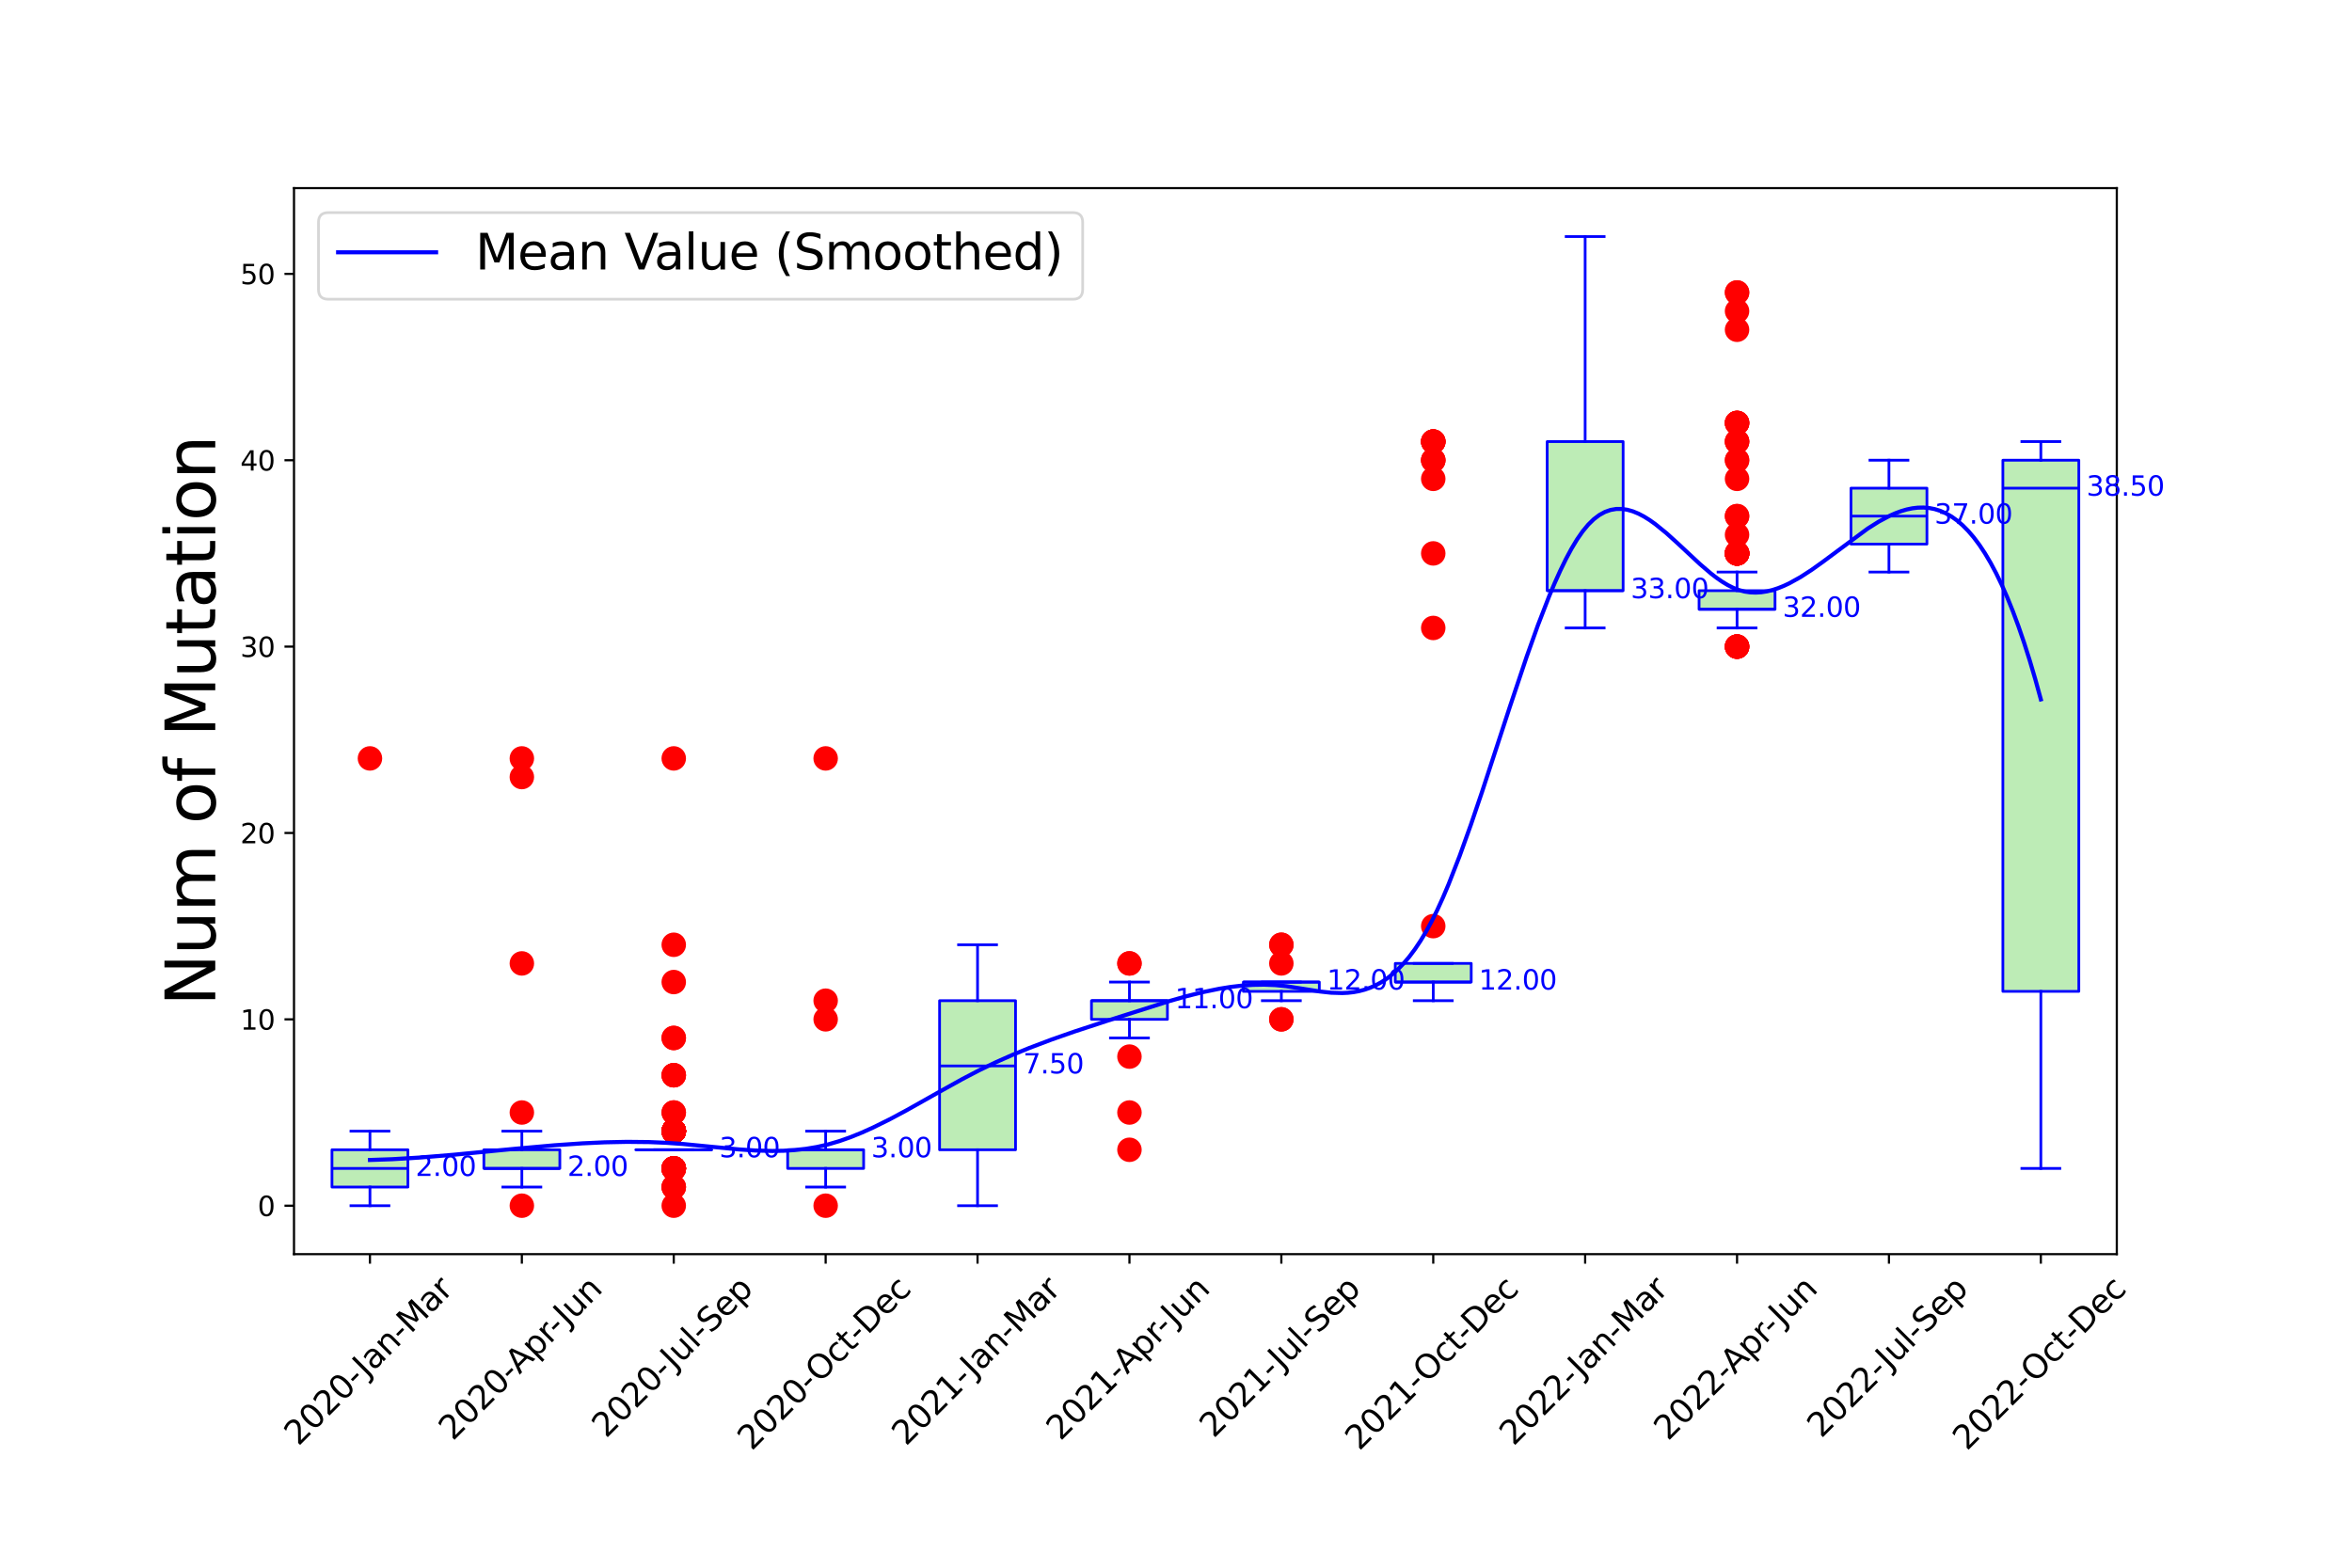 <?xml version="1.0" encoding="utf-8" standalone="no"?>
<!DOCTYPE svg PUBLIC "-//W3C//DTD SVG 1.1//EN"
  "http://www.w3.org/Graphics/SVG/1.1/DTD/svg11.dtd">
<svg xmlns:xlink="http://www.w3.org/1999/xlink" width="864pt" height="576pt" viewBox="0 0 864 576" xmlns="http://www.w3.org/2000/svg" version="1.1">
 <defs>
  <style type="text/css">*{stroke-linejoin: round; stroke-linecap: butt}</style>
 </defs>
 <g id="figure_1">
  <g id="patch_1">
   <path d="M 0 576 
L 864 576 
L 864 0 
L 0 0 
z
" style="fill: #ffffff"/>
  </g>
  <g id="axes_1">
   <g id="patch_2">
    <path d="M 108 460.8 
L 777.6 460.8 
L 777.6 69.12 
L 108 69.12 
z
" style="fill: #ffffff"/>
   </g>
   <g id="matplotlib.axis_1">
    <g id="xtick_1">
     <g id="line2d_1">
      <defs>
       <path id="m6a76fb46fa" d="M 0 0 
L 0 3.5 
" style="stroke: #000000; stroke-width: 0.8"/>
      </defs>
      <g>
       <use xlink:href="#m6a76fb46fa" x="135.9" y="460.8" style="stroke: #000000; stroke-width: 0.8"/>
      </g>
     </g>
     <g id="text_1">
      <!-- 2020-Jan-Mar -->
      <g transform="translate(109.599 531.532) rotate(-45) scale(0.12 -0.12)">
       <defs>
        <path id="DejaVuSans-32" d="M 1228 531 
L 3431 531 
L 3431 0 
L 469 0 
L 469 531 
Q 828 903 1448 1529 
Q 2069 2156 2228 2338 
Q 2531 2678 2651 2914 
Q 2772 3150 2772 3378 
Q 2772 3750 2511 3984 
Q 2250 4219 1831 4219 
Q 1534 4219 1204 4116 
Q 875 4013 500 3803 
L 500 4441 
Q 881 4594 1212 4672 
Q 1544 4750 1819 4750 
Q 2544 4750 2975 4387 
Q 3406 4025 3406 3419 
Q 3406 3131 3298 2873 
Q 3191 2616 2906 2266 
Q 2828 2175 2409 1742 
Q 1991 1309 1228 531 
z
" transform="scale(0.016)"/>
        <path id="DejaVuSans-30" d="M 2034 4250 
Q 1547 4250 1301 3770 
Q 1056 3291 1056 2328 
Q 1056 1369 1301 889 
Q 1547 409 2034 409 
Q 2525 409 2770 889 
Q 3016 1369 3016 2328 
Q 3016 3291 2770 3770 
Q 2525 4250 2034 4250 
z
M 2034 4750 
Q 2819 4750 3233 4129 
Q 3647 3509 3647 2328 
Q 3647 1150 3233 529 
Q 2819 -91 2034 -91 
Q 1250 -91 836 529 
Q 422 1150 422 2328 
Q 422 3509 836 4129 
Q 1250 4750 2034 4750 
z
" transform="scale(0.016)"/>
        <path id="DejaVuSans-2d" d="M 313 2009 
L 1997 2009 
L 1997 1497 
L 313 1497 
L 313 2009 
z
" transform="scale(0.016)"/>
        <path id="DejaVuSans-4a" d="M 628 4666 
L 1259 4666 
L 1259 325 
Q 1259 -519 939 -900 
Q 619 -1281 -91 -1281 
L -331 -1281 
L -331 -750 
L -134 -750 
Q 284 -750 456 -515 
Q 628 -281 628 325 
L 628 4666 
z
" transform="scale(0.016)"/>
        <path id="DejaVuSans-61" d="M 2194 1759 
Q 1497 1759 1228 1600 
Q 959 1441 959 1056 
Q 959 750 1161 570 
Q 1363 391 1709 391 
Q 2188 391 2477 730 
Q 2766 1069 2766 1631 
L 2766 1759 
L 2194 1759 
z
M 3341 1997 
L 3341 0 
L 2766 0 
L 2766 531 
Q 2569 213 2275 61 
Q 1981 -91 1556 -91 
Q 1019 -91 701 211 
Q 384 513 384 1019 
Q 384 1609 779 1909 
Q 1175 2209 1959 2209 
L 2766 2209 
L 2766 2266 
Q 2766 2663 2505 2880 
Q 2244 3097 1772 3097 
Q 1472 3097 1187 3025 
Q 903 2953 641 2809 
L 641 3341 
Q 956 3463 1253 3523 
Q 1550 3584 1831 3584 
Q 2591 3584 2966 3190 
Q 3341 2797 3341 1997 
z
" transform="scale(0.016)"/>
        <path id="DejaVuSans-6e" d="M 3513 2113 
L 3513 0 
L 2938 0 
L 2938 2094 
Q 2938 2591 2744 2837 
Q 2550 3084 2163 3084 
Q 1697 3084 1428 2787 
Q 1159 2491 1159 1978 
L 1159 0 
L 581 0 
L 581 3500 
L 1159 3500 
L 1159 2956 
Q 1366 3272 1645 3428 
Q 1925 3584 2291 3584 
Q 2894 3584 3203 3211 
Q 3513 2838 3513 2113 
z
" transform="scale(0.016)"/>
        <path id="DejaVuSans-4d" d="M 628 4666 
L 1569 4666 
L 2759 1491 
L 3956 4666 
L 4897 4666 
L 4897 0 
L 4281 0 
L 4281 4097 
L 3078 897 
L 2444 897 
L 1241 4097 
L 1241 0 
L 628 0 
L 628 4666 
z
" transform="scale(0.016)"/>
        <path id="DejaVuSans-72" d="M 2631 2963 
Q 2534 3019 2420 3045 
Q 2306 3072 2169 3072 
Q 1681 3072 1420 2755 
Q 1159 2438 1159 1844 
L 1159 0 
L 581 0 
L 581 3500 
L 1159 3500 
L 1159 2956 
Q 1341 3275 1631 3429 
Q 1922 3584 2338 3584 
Q 2397 3584 2469 3576 
Q 2541 3569 2628 3553 
L 2631 2963 
z
" transform="scale(0.016)"/>
       </defs>
       <use xlink:href="#DejaVuSans-32"/>
       <use xlink:href="#DejaVuSans-30" x="63.623"/>
       <use xlink:href="#DejaVuSans-32" x="127.246"/>
       <use xlink:href="#DejaVuSans-30" x="190.869"/>
       <use xlink:href="#DejaVuSans-2d" x="254.492"/>
       <use xlink:href="#DejaVuSans-4a" x="296.201"/>
       <use xlink:href="#DejaVuSans-61" x="325.693"/>
       <use xlink:href="#DejaVuSans-6e" x="386.973"/>
       <use xlink:href="#DejaVuSans-2d" x="450.352"/>
       <use xlink:href="#DejaVuSans-4d" x="486.436"/>
       <use xlink:href="#DejaVuSans-61" x="572.715"/>
       <use xlink:href="#DejaVuSans-72" x="633.994"/>
      </g>
     </g>
    </g>
    <g id="xtick_2">
     <g id="line2d_2">
      <g>
       <use xlink:href="#m6a76fb46fa" x="191.7" y="460.8" style="stroke: #000000; stroke-width: 0.8"/>
      </g>
     </g>
     <g id="text_2">
      <!-- 2020-Apr-Jun -->
      <g transform="translate(166.341 529.648) rotate(-45) scale(0.12 -0.12)">
       <defs>
        <path id="DejaVuSans-41" d="M 2188 4044 
L 1331 1722 
L 3047 1722 
L 2188 4044 
z
M 1831 4666 
L 2547 4666 
L 4325 0 
L 3669 0 
L 3244 1197 
L 1141 1197 
L 716 0 
L 50 0 
L 1831 4666 
z
" transform="scale(0.016)"/>
        <path id="DejaVuSans-70" d="M 1159 525 
L 1159 -1331 
L 581 -1331 
L 581 3500 
L 1159 3500 
L 1159 2969 
Q 1341 3281 1617 3432 
Q 1894 3584 2278 3584 
Q 2916 3584 3314 3078 
Q 3713 2572 3713 1747 
Q 3713 922 3314 415 
Q 2916 -91 2278 -91 
Q 1894 -91 1617 61 
Q 1341 213 1159 525 
z
M 3116 1747 
Q 3116 2381 2855 2742 
Q 2594 3103 2138 3103 
Q 1681 3103 1420 2742 
Q 1159 2381 1159 1747 
Q 1159 1113 1420 752 
Q 1681 391 2138 391 
Q 2594 391 2855 752 
Q 3116 1113 3116 1747 
z
" transform="scale(0.016)"/>
        <path id="DejaVuSans-75" d="M 544 1381 
L 544 3500 
L 1119 3500 
L 1119 1403 
Q 1119 906 1312 657 
Q 1506 409 1894 409 
Q 2359 409 2629 706 
Q 2900 1003 2900 1516 
L 2900 3500 
L 3475 3500 
L 3475 0 
L 2900 0 
L 2900 538 
Q 2691 219 2414 64 
Q 2138 -91 1772 -91 
Q 1169 -91 856 284 
Q 544 659 544 1381 
z
M 1991 3584 
L 1991 3584 
z
" transform="scale(0.016)"/>
       </defs>
       <use xlink:href="#DejaVuSans-32"/>
       <use xlink:href="#DejaVuSans-30" x="63.623"/>
       <use xlink:href="#DejaVuSans-32" x="127.246"/>
       <use xlink:href="#DejaVuSans-30" x="190.869"/>
       <use xlink:href="#DejaVuSans-2d" x="254.492"/>
       <use xlink:href="#DejaVuSans-41" x="288.326"/>
       <use xlink:href="#DejaVuSans-70" x="356.734"/>
       <use xlink:href="#DejaVuSans-72" x="420.211"/>
       <use xlink:href="#DejaVuSans-2d" x="454.949"/>
       <use xlink:href="#DejaVuSans-4a" x="496.658"/>
       <use xlink:href="#DejaVuSans-75" x="526.15"/>
       <use xlink:href="#DejaVuSans-6e" x="589.529"/>
      </g>
     </g>
    </g>
    <g id="xtick_3">
     <g id="line2d_3">
      <g>
       <use xlink:href="#m6a76fb46fa" x="247.5" y="460.8" style="stroke: #000000; stroke-width: 0.8"/>
      </g>
     </g>
     <g id="text_3">
      <!-- 2020-Jul-Sep -->
      <g transform="translate(222.628 528.675) rotate(-45) scale(0.12 -0.12)">
       <defs>
        <path id="DejaVuSans-6c" d="M 603 4863 
L 1178 4863 
L 1178 0 
L 603 0 
L 603 4863 
z
" transform="scale(0.016)"/>
        <path id="DejaVuSans-53" d="M 3425 4513 
L 3425 3897 
Q 3066 4069 2747 4153 
Q 2428 4238 2131 4238 
Q 1616 4238 1336 4038 
Q 1056 3838 1056 3469 
Q 1056 3159 1242 3001 
Q 1428 2844 1947 2747 
L 2328 2669 
Q 3034 2534 3370 2195 
Q 3706 1856 3706 1288 
Q 3706 609 3251 259 
Q 2797 -91 1919 -91 
Q 1588 -91 1214 -16 
Q 841 59 441 206 
L 441 856 
Q 825 641 1194 531 
Q 1563 422 1919 422 
Q 2459 422 2753 634 
Q 3047 847 3047 1241 
Q 3047 1584 2836 1778 
Q 2625 1972 2144 2069 
L 1759 2144 
Q 1053 2284 737 2584 
Q 422 2884 422 3419 
Q 422 4038 858 4394 
Q 1294 4750 2059 4750 
Q 2388 4750 2728 4690 
Q 3069 4631 3425 4513 
z
" transform="scale(0.016)"/>
        <path id="DejaVuSans-65" d="M 3597 1894 
L 3597 1613 
L 953 1613 
Q 991 1019 1311 708 
Q 1631 397 2203 397 
Q 2534 397 2845 478 
Q 3156 559 3463 722 
L 3463 178 
Q 3153 47 2828 -22 
Q 2503 -91 2169 -91 
Q 1331 -91 842 396 
Q 353 884 353 1716 
Q 353 2575 817 3079 
Q 1281 3584 2069 3584 
Q 2775 3584 3186 3129 
Q 3597 2675 3597 1894 
z
M 3022 2063 
Q 3016 2534 2758 2815 
Q 2500 3097 2075 3097 
Q 1594 3097 1305 2825 
Q 1016 2553 972 2059 
L 3022 2063 
z
" transform="scale(0.016)"/>
       </defs>
       <use xlink:href="#DejaVuSans-32"/>
       <use xlink:href="#DejaVuSans-30" x="63.623"/>
       <use xlink:href="#DejaVuSans-32" x="127.246"/>
       <use xlink:href="#DejaVuSans-30" x="190.869"/>
       <use xlink:href="#DejaVuSans-2d" x="254.492"/>
       <use xlink:href="#DejaVuSans-4a" x="296.201"/>
       <use xlink:href="#DejaVuSans-75" x="325.693"/>
       <use xlink:href="#DejaVuSans-6c" x="389.072"/>
       <use xlink:href="#DejaVuSans-2d" x="416.855"/>
       <use xlink:href="#DejaVuSans-53" x="452.939"/>
       <use xlink:href="#DejaVuSans-65" x="516.416"/>
       <use xlink:href="#DejaVuSans-70" x="577.939"/>
      </g>
     </g>
    </g>
    <g id="xtick_4">
     <g id="line2d_4">
      <g>
       <use xlink:href="#m6a76fb46fa" x="303.3" y="460.8" style="stroke: #000000; stroke-width: 0.8"/>
      </g>
     </g>
     <g id="text_4">
      <!-- 2020-Oct-Dec -->
      <g transform="translate(276.12 533.29) rotate(-45) scale(0.12 -0.12)">
       <defs>
        <path id="DejaVuSans-4f" d="M 2522 4238 
Q 1834 4238 1429 3725 
Q 1025 3213 1025 2328 
Q 1025 1447 1429 934 
Q 1834 422 2522 422 
Q 3209 422 3611 934 
Q 4013 1447 4013 2328 
Q 4013 3213 3611 3725 
Q 3209 4238 2522 4238 
z
M 2522 4750 
Q 3503 4750 4090 4092 
Q 4678 3434 4678 2328 
Q 4678 1225 4090 567 
Q 3503 -91 2522 -91 
Q 1538 -91 948 565 
Q 359 1222 359 2328 
Q 359 3434 948 4092 
Q 1538 4750 2522 4750 
z
" transform="scale(0.016)"/>
        <path id="DejaVuSans-63" d="M 3122 3366 
L 3122 2828 
Q 2878 2963 2633 3030 
Q 2388 3097 2138 3097 
Q 1578 3097 1268 2742 
Q 959 2388 959 1747 
Q 959 1106 1268 751 
Q 1578 397 2138 397 
Q 2388 397 2633 464 
Q 2878 531 3122 666 
L 3122 134 
Q 2881 22 2623 -34 
Q 2366 -91 2075 -91 
Q 1284 -91 818 406 
Q 353 903 353 1747 
Q 353 2603 823 3093 
Q 1294 3584 2113 3584 
Q 2378 3584 2631 3529 
Q 2884 3475 3122 3366 
z
" transform="scale(0.016)"/>
        <path id="DejaVuSans-74" d="M 1172 4494 
L 1172 3500 
L 2356 3500 
L 2356 3053 
L 1172 3053 
L 1172 1153 
Q 1172 725 1289 603 
Q 1406 481 1766 481 
L 2356 481 
L 2356 0 
L 1766 0 
Q 1100 0 847 248 
Q 594 497 594 1153 
L 594 3053 
L 172 3053 
L 172 3500 
L 594 3500 
L 594 4494 
L 1172 4494 
z
" transform="scale(0.016)"/>
        <path id="DejaVuSans-44" d="M 1259 4147 
L 1259 519 
L 2022 519 
Q 2988 519 3436 956 
Q 3884 1394 3884 2338 
Q 3884 3275 3436 3711 
Q 2988 4147 2022 4147 
L 1259 4147 
z
M 628 4666 
L 1925 4666 
Q 3281 4666 3915 4102 
Q 4550 3538 4550 2338 
Q 4550 1131 3912 565 
Q 3275 0 1925 0 
L 628 0 
L 628 4666 
z
" transform="scale(0.016)"/>
       </defs>
       <use xlink:href="#DejaVuSans-32"/>
       <use xlink:href="#DejaVuSans-30" x="63.623"/>
       <use xlink:href="#DejaVuSans-32" x="127.246"/>
       <use xlink:href="#DejaVuSans-30" x="190.869"/>
       <use xlink:href="#DejaVuSans-2d" x="254.492"/>
       <use xlink:href="#DejaVuSans-4f" x="293.326"/>
       <use xlink:href="#DejaVuSans-63" x="372.037"/>
       <use xlink:href="#DejaVuSans-74" x="427.018"/>
       <use xlink:href="#DejaVuSans-2d" x="466.227"/>
       <use xlink:href="#DejaVuSans-44" x="502.311"/>
       <use xlink:href="#DejaVuSans-65" x="579.312"/>
       <use xlink:href="#DejaVuSans-63" x="640.836"/>
      </g>
     </g>
    </g>
    <g id="xtick_5">
     <g id="line2d_5">
      <g>
       <use xlink:href="#m6a76fb46fa" x="359.1" y="460.8" style="stroke: #000000; stroke-width: 0.8"/>
      </g>
     </g>
     <g id="text_5">
      <!-- 2021-Jan-Mar -->
      <g transform="translate(332.799 531.532) rotate(-45) scale(0.12 -0.12)">
       <defs>
        <path id="DejaVuSans-31" d="M 794 531 
L 1825 531 
L 1825 4091 
L 703 3866 
L 703 4441 
L 1819 4666 
L 2450 4666 
L 2450 531 
L 3481 531 
L 3481 0 
L 794 0 
L 794 531 
z
" transform="scale(0.016)"/>
       </defs>
       <use xlink:href="#DejaVuSans-32"/>
       <use xlink:href="#DejaVuSans-30" x="63.623"/>
       <use xlink:href="#DejaVuSans-32" x="127.246"/>
       <use xlink:href="#DejaVuSans-31" x="190.869"/>
       <use xlink:href="#DejaVuSans-2d" x="254.492"/>
       <use xlink:href="#DejaVuSans-4a" x="296.201"/>
       <use xlink:href="#DejaVuSans-61" x="325.693"/>
       <use xlink:href="#DejaVuSans-6e" x="386.973"/>
       <use xlink:href="#DejaVuSans-2d" x="450.352"/>
       <use xlink:href="#DejaVuSans-4d" x="486.436"/>
       <use xlink:href="#DejaVuSans-61" x="572.715"/>
       <use xlink:href="#DejaVuSans-72" x="633.994"/>
      </g>
     </g>
    </g>
    <g id="xtick_6">
     <g id="line2d_6">
      <g>
       <use xlink:href="#m6a76fb46fa" x="414.9" y="460.8" style="stroke: #000000; stroke-width: 0.8"/>
      </g>
     </g>
     <g id="text_6">
      <!-- 2021-Apr-Jun -->
      <g transform="translate(389.541 529.648) rotate(-45) scale(0.12 -0.12)">
       <use xlink:href="#DejaVuSans-32"/>
       <use xlink:href="#DejaVuSans-30" x="63.623"/>
       <use xlink:href="#DejaVuSans-32" x="127.246"/>
       <use xlink:href="#DejaVuSans-31" x="190.869"/>
       <use xlink:href="#DejaVuSans-2d" x="254.492"/>
       <use xlink:href="#DejaVuSans-41" x="288.326"/>
       <use xlink:href="#DejaVuSans-70" x="356.734"/>
       <use xlink:href="#DejaVuSans-72" x="420.211"/>
       <use xlink:href="#DejaVuSans-2d" x="454.949"/>
       <use xlink:href="#DejaVuSans-4a" x="496.658"/>
       <use xlink:href="#DejaVuSans-75" x="526.15"/>
       <use xlink:href="#DejaVuSans-6e" x="589.529"/>
      </g>
     </g>
    </g>
    <g id="xtick_7">
     <g id="line2d_7">
      <g>
       <use xlink:href="#m6a76fb46fa" x="470.7" y="460.8" style="stroke: #000000; stroke-width: 0.8"/>
      </g>
     </g>
     <g id="text_7">
      <!-- 2021-Jul-Sep -->
      <g transform="translate(445.828 528.675) rotate(-45) scale(0.12 -0.12)">
       <use xlink:href="#DejaVuSans-32"/>
       <use xlink:href="#DejaVuSans-30" x="63.623"/>
       <use xlink:href="#DejaVuSans-32" x="127.246"/>
       <use xlink:href="#DejaVuSans-31" x="190.869"/>
       <use xlink:href="#DejaVuSans-2d" x="254.492"/>
       <use xlink:href="#DejaVuSans-4a" x="296.201"/>
       <use xlink:href="#DejaVuSans-75" x="325.693"/>
       <use xlink:href="#DejaVuSans-6c" x="389.072"/>
       <use xlink:href="#DejaVuSans-2d" x="416.855"/>
       <use xlink:href="#DejaVuSans-53" x="452.939"/>
       <use xlink:href="#DejaVuSans-65" x="516.416"/>
       <use xlink:href="#DejaVuSans-70" x="577.939"/>
      </g>
     </g>
    </g>
    <g id="xtick_8">
     <g id="line2d_8">
      <g>
       <use xlink:href="#m6a76fb46fa" x="526.5" y="460.8" style="stroke: #000000; stroke-width: 0.8"/>
      </g>
     </g>
     <g id="text_8">
      <!-- 2021-Oct-Dec -->
      <g transform="translate(499.32 533.29) rotate(-45) scale(0.12 -0.12)">
       <use xlink:href="#DejaVuSans-32"/>
       <use xlink:href="#DejaVuSans-30" x="63.623"/>
       <use xlink:href="#DejaVuSans-32" x="127.246"/>
       <use xlink:href="#DejaVuSans-31" x="190.869"/>
       <use xlink:href="#DejaVuSans-2d" x="254.492"/>
       <use xlink:href="#DejaVuSans-4f" x="293.326"/>
       <use xlink:href="#DejaVuSans-63" x="372.037"/>
       <use xlink:href="#DejaVuSans-74" x="427.018"/>
       <use xlink:href="#DejaVuSans-2d" x="466.227"/>
       <use xlink:href="#DejaVuSans-44" x="502.311"/>
       <use xlink:href="#DejaVuSans-65" x="579.312"/>
       <use xlink:href="#DejaVuSans-63" x="640.836"/>
      </g>
     </g>
    </g>
    <g id="xtick_9">
     <g id="line2d_9">
      <g>
       <use xlink:href="#m6a76fb46fa" x="582.3" y="460.8" style="stroke: #000000; stroke-width: 0.8"/>
      </g>
     </g>
     <g id="text_9">
      <!-- 2022-Jan-Mar -->
      <g transform="translate(555.999 531.532) rotate(-45) scale(0.12 -0.12)">
       <use xlink:href="#DejaVuSans-32"/>
       <use xlink:href="#DejaVuSans-30" x="63.623"/>
       <use xlink:href="#DejaVuSans-32" x="127.246"/>
       <use xlink:href="#DejaVuSans-32" x="190.869"/>
       <use xlink:href="#DejaVuSans-2d" x="254.492"/>
       <use xlink:href="#DejaVuSans-4a" x="296.201"/>
       <use xlink:href="#DejaVuSans-61" x="325.693"/>
       <use xlink:href="#DejaVuSans-6e" x="386.973"/>
       <use xlink:href="#DejaVuSans-2d" x="450.352"/>
       <use xlink:href="#DejaVuSans-4d" x="486.436"/>
       <use xlink:href="#DejaVuSans-61" x="572.715"/>
       <use xlink:href="#DejaVuSans-72" x="633.994"/>
      </g>
     </g>
    </g>
    <g id="xtick_10">
     <g id="line2d_10">
      <g>
       <use xlink:href="#m6a76fb46fa" x="638.1" y="460.8" style="stroke: #000000; stroke-width: 0.8"/>
      </g>
     </g>
     <g id="text_10">
      <!-- 2022-Apr-Jun -->
      <g transform="translate(612.741 529.648) rotate(-45) scale(0.12 -0.12)">
       <use xlink:href="#DejaVuSans-32"/>
       <use xlink:href="#DejaVuSans-30" x="63.623"/>
       <use xlink:href="#DejaVuSans-32" x="127.246"/>
       <use xlink:href="#DejaVuSans-32" x="190.869"/>
       <use xlink:href="#DejaVuSans-2d" x="254.492"/>
       <use xlink:href="#DejaVuSans-41" x="288.326"/>
       <use xlink:href="#DejaVuSans-70" x="356.734"/>
       <use xlink:href="#DejaVuSans-72" x="420.211"/>
       <use xlink:href="#DejaVuSans-2d" x="454.949"/>
       <use xlink:href="#DejaVuSans-4a" x="496.658"/>
       <use xlink:href="#DejaVuSans-75" x="526.15"/>
       <use xlink:href="#DejaVuSans-6e" x="589.529"/>
      </g>
     </g>
    </g>
    <g id="xtick_11">
     <g id="line2d_11">
      <g>
       <use xlink:href="#m6a76fb46fa" x="693.9" y="460.8" style="stroke: #000000; stroke-width: 0.8"/>
      </g>
     </g>
     <g id="text_11">
      <!-- 2022-Jul-Sep -->
      <g transform="translate(669.028 528.675) rotate(-45) scale(0.12 -0.12)">
       <use xlink:href="#DejaVuSans-32"/>
       <use xlink:href="#DejaVuSans-30" x="63.623"/>
       <use xlink:href="#DejaVuSans-32" x="127.246"/>
       <use xlink:href="#DejaVuSans-32" x="190.869"/>
       <use xlink:href="#DejaVuSans-2d" x="254.492"/>
       <use xlink:href="#DejaVuSans-4a" x="296.201"/>
       <use xlink:href="#DejaVuSans-75" x="325.693"/>
       <use xlink:href="#DejaVuSans-6c" x="389.072"/>
       <use xlink:href="#DejaVuSans-2d" x="416.855"/>
       <use xlink:href="#DejaVuSans-53" x="452.939"/>
       <use xlink:href="#DejaVuSans-65" x="516.416"/>
       <use xlink:href="#DejaVuSans-70" x="577.939"/>
      </g>
     </g>
    </g>
    <g id="xtick_12">
     <g id="line2d_12">
      <g>
       <use xlink:href="#m6a76fb46fa" x="749.7" y="460.8" style="stroke: #000000; stroke-width: 0.8"/>
      </g>
     </g>
     <g id="text_12">
      <!-- 2022-Oct-Dec -->
      <g transform="translate(722.52 533.29) rotate(-45) scale(0.12 -0.12)">
       <use xlink:href="#DejaVuSans-32"/>
       <use xlink:href="#DejaVuSans-30" x="63.623"/>
       <use xlink:href="#DejaVuSans-32" x="127.246"/>
       <use xlink:href="#DejaVuSans-32" x="190.869"/>
       <use xlink:href="#DejaVuSans-2d" x="254.492"/>
       <use xlink:href="#DejaVuSans-4f" x="293.326"/>
       <use xlink:href="#DejaVuSans-63" x="372.037"/>
       <use xlink:href="#DejaVuSans-74" x="427.018"/>
       <use xlink:href="#DejaVuSans-2d" x="466.227"/>
       <use xlink:href="#DejaVuSans-44" x="502.311"/>
       <use xlink:href="#DejaVuSans-65" x="579.312"/>
       <use xlink:href="#DejaVuSans-63" x="640.836"/>
      </g>
     </g>
    </g>
    <g id="text_13">
     <!-- Time Period -->
     <g transform="translate(369.273 604.051) scale(0.25 -0.25)">
      <defs>
       <path id="DejaVuSans-54" d="M -19 4666 
L 3928 4666 
L 3928 4134 
L 2272 4134 
L 2272 0 
L 1638 0 
L 1638 4134 
L -19 4134 
L -19 4666 
z
" transform="scale(0.016)"/>
       <path id="DejaVuSans-69" d="M 603 3500 
L 1178 3500 
L 1178 0 
L 603 0 
L 603 3500 
z
M 603 4863 
L 1178 4863 
L 1178 4134 
L 603 4134 
L 603 4863 
z
" transform="scale(0.016)"/>
       <path id="DejaVuSans-6d" d="M 3328 2828 
Q 3544 3216 3844 3400 
Q 4144 3584 4550 3584 
Q 5097 3584 5394 3201 
Q 5691 2819 5691 2113 
L 5691 0 
L 5113 0 
L 5113 2094 
Q 5113 2597 4934 2840 
Q 4756 3084 4391 3084 
Q 3944 3084 3684 2787 
Q 3425 2491 3425 1978 
L 3425 0 
L 2847 0 
L 2847 2094 
Q 2847 2600 2669 2842 
Q 2491 3084 2119 3084 
Q 1678 3084 1418 2786 
Q 1159 2488 1159 1978 
L 1159 0 
L 581 0 
L 581 3500 
L 1159 3500 
L 1159 2956 
Q 1356 3278 1631 3431 
Q 1906 3584 2284 3584 
Q 2666 3584 2933 3390 
Q 3200 3197 3328 2828 
z
" transform="scale(0.016)"/>
       <path id="DejaVuSans-20" transform="scale(0.016)"/>
       <path id="DejaVuSans-50" d="M 1259 4147 
L 1259 2394 
L 2053 2394 
Q 2494 2394 2734 2622 
Q 2975 2850 2975 3272 
Q 2975 3691 2734 3919 
Q 2494 4147 2053 4147 
L 1259 4147 
z
M 628 4666 
L 2053 4666 
Q 2838 4666 3239 4311 
Q 3641 3956 3641 3272 
Q 3641 2581 3239 2228 
Q 2838 1875 2053 1875 
L 1259 1875 
L 1259 0 
L 628 0 
L 628 4666 
z
" transform="scale(0.016)"/>
       <path id="DejaVuSans-6f" d="M 1959 3097 
Q 1497 3097 1228 2736 
Q 959 2375 959 1747 
Q 959 1119 1226 758 
Q 1494 397 1959 397 
Q 2419 397 2687 759 
Q 2956 1122 2956 1747 
Q 2956 2369 2687 2733 
Q 2419 3097 1959 3097 
z
M 1959 3584 
Q 2709 3584 3137 3096 
Q 3566 2609 3566 1747 
Q 3566 888 3137 398 
Q 2709 -91 1959 -91 
Q 1206 -91 779 398 
Q 353 888 353 1747 
Q 353 2609 779 3096 
Q 1206 3584 1959 3584 
z
" transform="scale(0.016)"/>
       <path id="DejaVuSans-64" d="M 2906 2969 
L 2906 4863 
L 3481 4863 
L 3481 0 
L 2906 0 
L 2906 525 
Q 2725 213 2448 61 
Q 2172 -91 1784 -91 
Q 1150 -91 751 415 
Q 353 922 353 1747 
Q 353 2572 751 3078 
Q 1150 3584 1784 3584 
Q 2172 3584 2448 3432 
Q 2725 3281 2906 2969 
z
M 947 1747 
Q 947 1113 1208 752 
Q 1469 391 1925 391 
Q 2381 391 2643 752 
Q 2906 1113 2906 1747 
Q 2906 2381 2643 2742 
Q 2381 3103 1925 3103 
Q 1469 3103 1208 2742 
Q 947 2381 947 1747 
z
" transform="scale(0.016)"/>
      </defs>
      <use xlink:href="#DejaVuSans-54"/>
      <use xlink:href="#DejaVuSans-69" x="57.959"/>
      <use xlink:href="#DejaVuSans-6d" x="85.742"/>
      <use xlink:href="#DejaVuSans-65" x="183.154"/>
      <use xlink:href="#DejaVuSans-20" x="244.678"/>
      <use xlink:href="#DejaVuSans-50" x="276.465"/>
      <use xlink:href="#DejaVuSans-65" x="333.143"/>
      <use xlink:href="#DejaVuSans-72" x="394.666"/>
      <use xlink:href="#DejaVuSans-69" x="435.779"/>
      <use xlink:href="#DejaVuSans-6f" x="463.562"/>
      <use xlink:href="#DejaVuSans-64" x="524.744"/>
     </g>
    </g>
   </g>
   <g id="matplotlib.axis_2">
    <g id="ytick_1">
     <g id="line2d_13">
      <defs>
       <path id="mf43ec75aef" d="M 0 0 
L -3.5 0 
" style="stroke: #000000; stroke-width: 0.8"/>
      </defs>
      <g>
       <use xlink:href="#mf43ec75aef" x="108" y="442.996" style="stroke: #000000; stroke-width: 0.8"/>
      </g>
     </g>
     <g id="text_14">
      <!-- 0 -->
      <g transform="translate(94.638 446.796) scale(0.1 -0.1)">
       <use xlink:href="#DejaVuSans-30"/>
      </g>
     </g>
    </g>
    <g id="ytick_2">
     <g id="line2d_14">
      <g>
       <use xlink:href="#mf43ec75aef" x="108" y="374.521" style="stroke: #000000; stroke-width: 0.8"/>
      </g>
     </g>
     <g id="text_15">
      <!-- 10 -->
      <g transform="translate(88.275 378.32) scale(0.1 -0.1)">
       <use xlink:href="#DejaVuSans-31"/>
       <use xlink:href="#DejaVuSans-30" x="63.623"/>
      </g>
     </g>
    </g>
    <g id="ytick_3">
     <g id="line2d_15">
      <g>
       <use xlink:href="#mf43ec75aef" x="108" y="306.045" style="stroke: #000000; stroke-width: 0.8"/>
      </g>
     </g>
     <g id="text_16">
      <!-- 20 -->
      <g transform="translate(88.275 309.845) scale(0.1 -0.1)">
       <use xlink:href="#DejaVuSans-32"/>
       <use xlink:href="#DejaVuSans-30" x="63.623"/>
      </g>
     </g>
    </g>
    <g id="ytick_4">
     <g id="line2d_16">
      <g>
       <use xlink:href="#mf43ec75aef" x="108" y="237.57" style="stroke: #000000; stroke-width: 0.8"/>
      </g>
     </g>
     <g id="text_17">
      <!-- 30 -->
      <g transform="translate(88.275 241.369) scale(0.1 -0.1)">
       <defs>
        <path id="DejaVuSans-33" d="M 2597 2516 
Q 3050 2419 3304 2112 
Q 3559 1806 3559 1356 
Q 3559 666 3084 287 
Q 2609 -91 1734 -91 
Q 1441 -91 1130 -33 
Q 819 25 488 141 
L 488 750 
Q 750 597 1062 519 
Q 1375 441 1716 441 
Q 2309 441 2620 675 
Q 2931 909 2931 1356 
Q 2931 1769 2642 2001 
Q 2353 2234 1838 2234 
L 1294 2234 
L 1294 2753 
L 1863 2753 
Q 2328 2753 2575 2939 
Q 2822 3125 2822 3475 
Q 2822 3834 2567 4026 
Q 2313 4219 1838 4219 
Q 1578 4219 1281 4162 
Q 984 4106 628 3988 
L 628 4550 
Q 988 4650 1302 4700 
Q 1616 4750 1894 4750 
Q 2613 4750 3031 4423 
Q 3450 4097 3450 3541 
Q 3450 3153 3228 2886 
Q 3006 2619 2597 2516 
z
" transform="scale(0.016)"/>
       </defs>
       <use xlink:href="#DejaVuSans-33"/>
       <use xlink:href="#DejaVuSans-30" x="63.623"/>
      </g>
     </g>
    </g>
    <g id="ytick_5">
     <g id="line2d_17">
      <g>
       <use xlink:href="#mf43ec75aef" x="108" y="169.094" style="stroke: #000000; stroke-width: 0.8"/>
      </g>
     </g>
     <g id="text_18">
      <!-- 40 -->
      <g transform="translate(88.275 172.893) scale(0.1 -0.1)">
       <defs>
        <path id="DejaVuSans-34" d="M 2419 4116 
L 825 1625 
L 2419 1625 
L 2419 4116 
z
M 2253 4666 
L 3047 4666 
L 3047 1625 
L 3713 1625 
L 3713 1100 
L 3047 1100 
L 3047 0 
L 2419 0 
L 2419 1100 
L 313 1100 
L 313 1709 
L 2253 4666 
z
" transform="scale(0.016)"/>
       </defs>
       <use xlink:href="#DejaVuSans-34"/>
       <use xlink:href="#DejaVuSans-30" x="63.623"/>
      </g>
     </g>
    </g>
    <g id="ytick_6">
     <g id="line2d_18">
      <g>
       <use xlink:href="#mf43ec75aef" x="108" y="100.619" style="stroke: #000000; stroke-width: 0.8"/>
      </g>
     </g>
     <g id="text_19">
      <!-- 50 -->
      <g transform="translate(88.275 104.418) scale(0.1 -0.1)">
       <defs>
        <path id="DejaVuSans-35" d="M 691 4666 
L 3169 4666 
L 3169 4134 
L 1269 4134 
L 1269 2991 
Q 1406 3038 1543 3061 
Q 1681 3084 1819 3084 
Q 2600 3084 3056 2656 
Q 3513 2228 3513 1497 
Q 3513 744 3044 326 
Q 2575 -91 1722 -91 
Q 1428 -91 1123 -41 
Q 819 9 494 109 
L 494 744 
Q 775 591 1075 516 
Q 1375 441 1709 441 
Q 2250 441 2565 725 
Q 2881 1009 2881 1497 
Q 2881 1984 2565 2268 
Q 2250 2553 1709 2553 
Q 1456 2553 1204 2497 
Q 953 2441 691 2322 
L 691 4666 
z
" transform="scale(0.016)"/>
       </defs>
       <use xlink:href="#DejaVuSans-35"/>
       <use xlink:href="#DejaVuSans-30" x="63.623"/>
      </g>
     </g>
    </g>
    <g id="text_20">
     <!-- Num of Mutation -->
     <g transform="translate(79.076 369.614) rotate(-90) scale(0.25 -0.25)">
      <defs>
       <path id="DejaVuSans-4e" d="M 628 4666 
L 1478 4666 
L 3547 763 
L 3547 4666 
L 4159 4666 
L 4159 0 
L 3309 0 
L 1241 3903 
L 1241 0 
L 628 0 
L 628 4666 
z
" transform="scale(0.016)"/>
       <path id="DejaVuSans-66" d="M 2375 4863 
L 2375 4384 
L 1825 4384 
Q 1516 4384 1395 4259 
Q 1275 4134 1275 3809 
L 1275 3500 
L 2222 3500 
L 2222 3053 
L 1275 3053 
L 1275 0 
L 697 0 
L 697 3053 
L 147 3053 
L 147 3500 
L 697 3500 
L 697 3744 
Q 697 4328 969 4595 
Q 1241 4863 1831 4863 
L 2375 4863 
z
" transform="scale(0.016)"/>
      </defs>
      <use xlink:href="#DejaVuSans-4e"/>
      <use xlink:href="#DejaVuSans-75" x="74.805"/>
      <use xlink:href="#DejaVuSans-6d" x="138.184"/>
      <use xlink:href="#DejaVuSans-20" x="235.596"/>
      <use xlink:href="#DejaVuSans-6f" x="267.383"/>
      <use xlink:href="#DejaVuSans-66" x="328.564"/>
      <use xlink:href="#DejaVuSans-20" x="363.77"/>
      <use xlink:href="#DejaVuSans-4d" x="395.557"/>
      <use xlink:href="#DejaVuSans-75" x="481.836"/>
      <use xlink:href="#DejaVuSans-74" x="545.215"/>
      <use xlink:href="#DejaVuSans-61" x="584.424"/>
      <use xlink:href="#DejaVuSans-74" x="645.703"/>
      <use xlink:href="#DejaVuSans-69" x="684.912"/>
      <use xlink:href="#DejaVuSans-6f" x="712.695"/>
      <use xlink:href="#DejaVuSans-6e" x="773.877"/>
     </g>
    </g>
   </g>
   <g id="patch_3">
    <path d="M 121.95 436.149 
L 149.85 436.149 
L 149.85 422.454 
L 121.95 422.454 
L 121.95 436.149 
z
" clip-path="url(#p6d88f08bde)" style="fill: #bdecb6; stroke: #0000ff; stroke-linejoin: miter"/>
   </g>
   <g id="line2d_19">
    <path d="M 135.9 436.149 
L 135.9 442.996 
" clip-path="url(#p6d88f08bde)" style="fill: none; stroke: #0000ff; stroke-linecap: square"/>
   </g>
   <g id="line2d_20">
    <path d="M 135.9 422.454 
L 135.9 415.606 
" clip-path="url(#p6d88f08bde)" style="fill: none; stroke: #0000ff; stroke-linecap: square"/>
   </g>
   <g id="line2d_21">
    <path d="M 128.925 442.996 
L 142.875 442.996 
" clip-path="url(#p6d88f08bde)" style="fill: none; stroke: #0000ff; stroke-linecap: square"/>
   </g>
   <g id="line2d_22">
    <path d="M 128.925 415.606 
L 142.875 415.606 
" clip-path="url(#p6d88f08bde)" style="fill: none; stroke: #0000ff; stroke-linecap: square"/>
   </g>
   <g id="line2d_23">
    <defs>
     <path id="mfe4a4d8d99" d="M 0 4 
C 1.061 4 2.078 3.579 2.828 2.828 
C 3.579 2.078 4 1.061 4 0 
C 4 -1.061 3.579 -2.078 2.828 -2.828 
C 2.078 -3.579 1.061 -4 0 -4 
C -1.061 -4 -2.078 -3.579 -2.828 -2.828 
C -3.579 -2.078 -4 -1.061 -4 0 
C -4 1.061 -3.579 2.078 -2.828 2.828 
C -2.078 3.579 -1.061 4 0 4 
z
" style="stroke: #ff0000"/>
    </defs>
    <g clip-path="url(#p6d88f08bde)">
     <use xlink:href="#mfe4a4d8d99" x="135.9" y="278.655" style="fill: #ff0000; stroke: #ff0000"/>
    </g>
   </g>
   <g id="patch_4">
    <path d="M 177.75 429.301 
L 205.65 429.301 
L 205.65 422.454 
L 177.75 422.454 
L 177.75 429.301 
z
" clip-path="url(#p6d88f08bde)" style="fill: #bdecb6; stroke: #0000ff; stroke-linejoin: miter"/>
   </g>
   <g id="line2d_24">
    <path d="M 191.7 429.301 
L 191.7 436.149 
" clip-path="url(#p6d88f08bde)" style="fill: none; stroke: #0000ff; stroke-linecap: square"/>
   </g>
   <g id="line2d_25">
    <path d="M 191.7 422.454 
L 191.7 415.606 
" clip-path="url(#p6d88f08bde)" style="fill: none; stroke: #0000ff; stroke-linecap: square"/>
   </g>
   <g id="line2d_26">
    <path d="M 184.725 436.149 
L 198.675 436.149 
" clip-path="url(#p6d88f08bde)" style="fill: none; stroke: #0000ff; stroke-linecap: square"/>
   </g>
   <g id="line2d_27">
    <path d="M 184.725 415.606 
L 198.675 415.606 
" clip-path="url(#p6d88f08bde)" style="fill: none; stroke: #0000ff; stroke-linecap: square"/>
   </g>
   <g id="line2d_28">
    <g clip-path="url(#p6d88f08bde)">
     <use xlink:href="#mfe4a4d8d99" x="191.7" y="442.996" style="fill: #ff0000; stroke: #ff0000"/>
     <use xlink:href="#mfe4a4d8d99" x="191.7" y="353.978" style="fill: #ff0000; stroke: #ff0000"/>
     <use xlink:href="#mfe4a4d8d99" x="191.7" y="278.655" style="fill: #ff0000; stroke: #ff0000"/>
     <use xlink:href="#mfe4a4d8d99" x="191.7" y="285.503" style="fill: #ff0000; stroke: #ff0000"/>
     <use xlink:href="#mfe4a4d8d99" x="191.7" y="408.759" style="fill: #ff0000; stroke: #ff0000"/>
    </g>
   </g>
   <g id="patch_5">
    <path d="M 233.55 422.454 
L 261.45 422.454 
L 261.45 422.454 
L 233.55 422.454 
L 233.55 422.454 
z
" clip-path="url(#p6d88f08bde)" style="fill: #bdecb6; stroke: #0000ff; stroke-linejoin: miter"/>
   </g>
   <g id="line2d_29">
    <path d="M 247.5 422.454 
L 247.5 422.454 
" clip-path="url(#p6d88f08bde)" style="fill: none; stroke: #0000ff; stroke-linecap: square"/>
   </g>
   <g id="line2d_30">
    <path d="M 247.5 422.454 
L 247.5 422.454 
" clip-path="url(#p6d88f08bde)" style="fill: none; stroke: #0000ff; stroke-linecap: square"/>
   </g>
   <g id="line2d_31">
    <path d="M 240.525 422.454 
L 254.475 422.454 
" clip-path="url(#p6d88f08bde)" style="fill: none; stroke: #0000ff; stroke-linecap: square"/>
   </g>
   <g id="line2d_32">
    <path d="M 240.525 422.454 
L 254.475 422.454 
" clip-path="url(#p6d88f08bde)" style="fill: none; stroke: #0000ff; stroke-linecap: square"/>
   </g>
   <g id="line2d_33">
    <g clip-path="url(#p6d88f08bde)">
     <use xlink:href="#mfe4a4d8d99" x="247.5" y="436.149" style="fill: #ff0000; stroke: #ff0000"/>
     <use xlink:href="#mfe4a4d8d99" x="247.5" y="429.301" style="fill: #ff0000; stroke: #ff0000"/>
     <use xlink:href="#mfe4a4d8d99" x="247.5" y="429.301" style="fill: #ff0000; stroke: #ff0000"/>
     <use xlink:href="#mfe4a4d8d99" x="247.5" y="429.301" style="fill: #ff0000; stroke: #ff0000"/>
     <use xlink:href="#mfe4a4d8d99" x="247.5" y="429.301" style="fill: #ff0000; stroke: #ff0000"/>
     <use xlink:href="#mfe4a4d8d99" x="247.5" y="429.301" style="fill: #ff0000; stroke: #ff0000"/>
     <use xlink:href="#mfe4a4d8d99" x="247.5" y="429.301" style="fill: #ff0000; stroke: #ff0000"/>
     <use xlink:href="#mfe4a4d8d99" x="247.5" y="436.149" style="fill: #ff0000; stroke: #ff0000"/>
     <use xlink:href="#mfe4a4d8d99" x="247.5" y="429.301" style="fill: #ff0000; stroke: #ff0000"/>
     <use xlink:href="#mfe4a4d8d99" x="247.5" y="429.301" style="fill: #ff0000; stroke: #ff0000"/>
     <use xlink:href="#mfe4a4d8d99" x="247.5" y="429.301" style="fill: #ff0000; stroke: #ff0000"/>
     <use xlink:href="#mfe4a4d8d99" x="247.5" y="429.301" style="fill: #ff0000; stroke: #ff0000"/>
     <use xlink:href="#mfe4a4d8d99" x="247.5" y="429.301" style="fill: #ff0000; stroke: #ff0000"/>
     <use xlink:href="#mfe4a4d8d99" x="247.5" y="429.301" style="fill: #ff0000; stroke: #ff0000"/>
     <use xlink:href="#mfe4a4d8d99" x="247.5" y="442.996" style="fill: #ff0000; stroke: #ff0000"/>
     <use xlink:href="#mfe4a4d8d99" x="247.5" y="436.149" style="fill: #ff0000; stroke: #ff0000"/>
     <use xlink:href="#mfe4a4d8d99" x="247.5" y="429.301" style="fill: #ff0000; stroke: #ff0000"/>
     <use xlink:href="#mfe4a4d8d99" x="247.5" y="415.606" style="fill: #ff0000; stroke: #ff0000"/>
     <use xlink:href="#mfe4a4d8d99" x="247.5" y="415.606" style="fill: #ff0000; stroke: #ff0000"/>
     <use xlink:href="#mfe4a4d8d99" x="247.5" y="415.606" style="fill: #ff0000; stroke: #ff0000"/>
     <use xlink:href="#mfe4a4d8d99" x="247.5" y="415.606" style="fill: #ff0000; stroke: #ff0000"/>
     <use xlink:href="#mfe4a4d8d99" x="247.5" y="415.606" style="fill: #ff0000; stroke: #ff0000"/>
     <use xlink:href="#mfe4a4d8d99" x="247.5" y="415.606" style="fill: #ff0000; stroke: #ff0000"/>
     <use xlink:href="#mfe4a4d8d99" x="247.5" y="415.606" style="fill: #ff0000; stroke: #ff0000"/>
     <use xlink:href="#mfe4a4d8d99" x="247.5" y="415.606" style="fill: #ff0000; stroke: #ff0000"/>
     <use xlink:href="#mfe4a4d8d99" x="247.5" y="415.606" style="fill: #ff0000; stroke: #ff0000"/>
     <use xlink:href="#mfe4a4d8d99" x="247.5" y="415.606" style="fill: #ff0000; stroke: #ff0000"/>
     <use xlink:href="#mfe4a4d8d99" x="247.5" y="415.606" style="fill: #ff0000; stroke: #ff0000"/>
     <use xlink:href="#mfe4a4d8d99" x="247.5" y="415.606" style="fill: #ff0000; stroke: #ff0000"/>
     <use xlink:href="#mfe4a4d8d99" x="247.5" y="415.606" style="fill: #ff0000; stroke: #ff0000"/>
     <use xlink:href="#mfe4a4d8d99" x="247.5" y="415.606" style="fill: #ff0000; stroke: #ff0000"/>
     <use xlink:href="#mfe4a4d8d99" x="247.5" y="415.606" style="fill: #ff0000; stroke: #ff0000"/>
     <use xlink:href="#mfe4a4d8d99" x="247.5" y="415.606" style="fill: #ff0000; stroke: #ff0000"/>
     <use xlink:href="#mfe4a4d8d99" x="247.5" y="415.606" style="fill: #ff0000; stroke: #ff0000"/>
     <use xlink:href="#mfe4a4d8d99" x="247.5" y="381.368" style="fill: #ff0000; stroke: #ff0000"/>
     <use xlink:href="#mfe4a4d8d99" x="247.5" y="415.606" style="fill: #ff0000; stroke: #ff0000"/>
     <use xlink:href="#mfe4a4d8d99" x="247.5" y="408.759" style="fill: #ff0000; stroke: #ff0000"/>
     <use xlink:href="#mfe4a4d8d99" x="247.5" y="415.606" style="fill: #ff0000; stroke: #ff0000"/>
     <use xlink:href="#mfe4a4d8d99" x="247.5" y="415.606" style="fill: #ff0000; stroke: #ff0000"/>
     <use xlink:href="#mfe4a4d8d99" x="247.5" y="395.063" style="fill: #ff0000; stroke: #ff0000"/>
     <use xlink:href="#mfe4a4d8d99" x="247.5" y="415.606" style="fill: #ff0000; stroke: #ff0000"/>
     <use xlink:href="#mfe4a4d8d99" x="247.5" y="415.606" style="fill: #ff0000; stroke: #ff0000"/>
     <use xlink:href="#mfe4a4d8d99" x="247.5" y="415.606" style="fill: #ff0000; stroke: #ff0000"/>
     <use xlink:href="#mfe4a4d8d99" x="247.5" y="415.606" style="fill: #ff0000; stroke: #ff0000"/>
     <use xlink:href="#mfe4a4d8d99" x="247.5" y="415.606" style="fill: #ff0000; stroke: #ff0000"/>
     <use xlink:href="#mfe4a4d8d99" x="247.5" y="395.063" style="fill: #ff0000; stroke: #ff0000"/>
     <use xlink:href="#mfe4a4d8d99" x="247.5" y="415.606" style="fill: #ff0000; stroke: #ff0000"/>
     <use xlink:href="#mfe4a4d8d99" x="247.5" y="415.606" style="fill: #ff0000; stroke: #ff0000"/>
     <use xlink:href="#mfe4a4d8d99" x="247.5" y="408.759" style="fill: #ff0000; stroke: #ff0000"/>
     <use xlink:href="#mfe4a4d8d99" x="247.5" y="415.606" style="fill: #ff0000; stroke: #ff0000"/>
     <use xlink:href="#mfe4a4d8d99" x="247.5" y="381.368" style="fill: #ff0000; stroke: #ff0000"/>
     <use xlink:href="#mfe4a4d8d99" x="247.5" y="278.655" style="fill: #ff0000; stroke: #ff0000"/>
     <use xlink:href="#mfe4a4d8d99" x="247.5" y="347.131" style="fill: #ff0000; stroke: #ff0000"/>
     <use xlink:href="#mfe4a4d8d99" x="247.5" y="360.826" style="fill: #ff0000; stroke: #ff0000"/>
     <use xlink:href="#mfe4a4d8d99" x="247.5" y="415.606" style="fill: #ff0000; stroke: #ff0000"/>
     <use xlink:href="#mfe4a4d8d99" x="247.5" y="415.606" style="fill: #ff0000; stroke: #ff0000"/>
     <use xlink:href="#mfe4a4d8d99" x="247.5" y="395.063" style="fill: #ff0000; stroke: #ff0000"/>
     <use xlink:href="#mfe4a4d8d99" x="247.5" y="415.606" style="fill: #ff0000; stroke: #ff0000"/>
     <use xlink:href="#mfe4a4d8d99" x="247.5" y="415.606" style="fill: #ff0000; stroke: #ff0000"/>
     <use xlink:href="#mfe4a4d8d99" x="247.5" y="415.606" style="fill: #ff0000; stroke: #ff0000"/>
    </g>
   </g>
   <g id="patch_6">
    <path d="M 289.35 429.301 
L 317.25 429.301 
L 317.25 422.454 
L 289.35 422.454 
L 289.35 429.301 
z
" clip-path="url(#p6d88f08bde)" style="fill: #bdecb6; stroke: #0000ff; stroke-linejoin: miter"/>
   </g>
   <g id="line2d_34">
    <path d="M 303.3 429.301 
L 303.3 436.149 
" clip-path="url(#p6d88f08bde)" style="fill: none; stroke: #0000ff; stroke-linecap: square"/>
   </g>
   <g id="line2d_35">
    <path d="M 303.3 422.454 
L 303.3 415.606 
" clip-path="url(#p6d88f08bde)" style="fill: none; stroke: #0000ff; stroke-linecap: square"/>
   </g>
   <g id="line2d_36">
    <path d="M 296.325 436.149 
L 310.275 436.149 
" clip-path="url(#p6d88f08bde)" style="fill: none; stroke: #0000ff; stroke-linecap: square"/>
   </g>
   <g id="line2d_37">
    <path d="M 296.325 415.606 
L 310.275 415.606 
" clip-path="url(#p6d88f08bde)" style="fill: none; stroke: #0000ff; stroke-linecap: square"/>
   </g>
   <g id="line2d_38">
    <g clip-path="url(#p6d88f08bde)">
     <use xlink:href="#mfe4a4d8d99" x="303.3" y="442.996" style="fill: #ff0000; stroke: #ff0000"/>
     <use xlink:href="#mfe4a4d8d99" x="303.3" y="374.521" style="fill: #ff0000; stroke: #ff0000"/>
     <use xlink:href="#mfe4a4d8d99" x="303.3" y="367.673" style="fill: #ff0000; stroke: #ff0000"/>
     <use xlink:href="#mfe4a4d8d99" x="303.3" y="278.655" style="fill: #ff0000; stroke: #ff0000"/>
    </g>
   </g>
   <g id="patch_7">
    <path d="M 345.15 422.454 
L 373.05 422.454 
L 373.05 367.673 
L 345.15 367.673 
L 345.15 422.454 
z
" clip-path="url(#p6d88f08bde)" style="fill: #bdecb6; stroke: #0000ff; stroke-linejoin: miter"/>
   </g>
   <g id="line2d_39">
    <path d="M 359.1 422.454 
L 359.1 442.996 
" clip-path="url(#p6d88f08bde)" style="fill: none; stroke: #0000ff; stroke-linecap: square"/>
   </g>
   <g id="line2d_40">
    <path d="M 359.1 367.673 
L 359.1 347.131 
" clip-path="url(#p6d88f08bde)" style="fill: none; stroke: #0000ff; stroke-linecap: square"/>
   </g>
   <g id="line2d_41">
    <path d="M 352.125 442.996 
L 366.075 442.996 
" clip-path="url(#p6d88f08bde)" style="fill: none; stroke: #0000ff; stroke-linecap: square"/>
   </g>
   <g id="line2d_42">
    <path d="M 352.125 347.131 
L 366.075 347.131 
" clip-path="url(#p6d88f08bde)" style="fill: none; stroke: #0000ff; stroke-linecap: square"/>
   </g>
   <g id="line2d_43"/>
   <g id="patch_8">
    <path d="M 400.95 374.521 
L 428.85 374.521 
L 428.85 367.673 
L 400.95 367.673 
L 400.95 374.521 
z
" clip-path="url(#p6d88f08bde)" style="fill: #bdecb6; stroke: #0000ff; stroke-linejoin: miter"/>
   </g>
   <g id="line2d_44">
    <path d="M 414.9 374.521 
L 414.9 381.368 
" clip-path="url(#p6d88f08bde)" style="fill: none; stroke: #0000ff; stroke-linecap: square"/>
   </g>
   <g id="line2d_45">
    <path d="M 414.9 367.673 
L 414.9 360.826 
" clip-path="url(#p6d88f08bde)" style="fill: none; stroke: #0000ff; stroke-linecap: square"/>
   </g>
   <g id="line2d_46">
    <path d="M 407.925 381.368 
L 421.875 381.368 
" clip-path="url(#p6d88f08bde)" style="fill: none; stroke: #0000ff; stroke-linecap: square"/>
   </g>
   <g id="line2d_47">
    <path d="M 407.925 360.826 
L 421.875 360.826 
" clip-path="url(#p6d88f08bde)" style="fill: none; stroke: #0000ff; stroke-linecap: square"/>
   </g>
   <g id="line2d_48">
    <g clip-path="url(#p6d88f08bde)">
     <use xlink:href="#mfe4a4d8d99" x="414.9" y="388.216" style="fill: #ff0000; stroke: #ff0000"/>
     <use xlink:href="#mfe4a4d8d99" x="414.9" y="408.759" style="fill: #ff0000; stroke: #ff0000"/>
     <use xlink:href="#mfe4a4d8d99" x="414.9" y="422.454" style="fill: #ff0000; stroke: #ff0000"/>
     <use xlink:href="#mfe4a4d8d99" x="414.9" y="353.978" style="fill: #ff0000; stroke: #ff0000"/>
     <use xlink:href="#mfe4a4d8d99" x="414.9" y="353.978" style="fill: #ff0000; stroke: #ff0000"/>
    </g>
   </g>
   <g id="patch_9">
    <path d="M 456.75 364.25 
L 484.65 364.25 
L 484.65 360.826 
L 456.75 360.826 
L 456.75 364.25 
z
" clip-path="url(#p6d88f08bde)" style="fill: #bdecb6; stroke: #0000ff; stroke-linejoin: miter"/>
   </g>
   <g id="line2d_49">
    <path d="M 470.7 364.25 
L 470.7 367.673 
" clip-path="url(#p6d88f08bde)" style="fill: none; stroke: #0000ff; stroke-linecap: square"/>
   </g>
   <g id="line2d_50">
    <path d="M 470.7 360.826 
L 470.7 360.826 
" clip-path="url(#p6d88f08bde)" style="fill: none; stroke: #0000ff; stroke-linecap: square"/>
   </g>
   <g id="line2d_51">
    <path d="M 463.725 367.673 
L 477.675 367.673 
" clip-path="url(#p6d88f08bde)" style="fill: none; stroke: #0000ff; stroke-linecap: square"/>
   </g>
   <g id="line2d_52">
    <path d="M 463.725 360.826 
L 477.675 360.826 
" clip-path="url(#p6d88f08bde)" style="fill: none; stroke: #0000ff; stroke-linecap: square"/>
   </g>
   <g id="line2d_53">
    <g clip-path="url(#p6d88f08bde)">
     <use xlink:href="#mfe4a4d8d99" x="470.7" y="374.521" style="fill: #ff0000; stroke: #ff0000"/>
     <use xlink:href="#mfe4a4d8d99" x="470.7" y="374.521" style="fill: #ff0000; stroke: #ff0000"/>
     <use xlink:href="#mfe4a4d8d99" x="470.7" y="353.978" style="fill: #ff0000; stroke: #ff0000"/>
     <use xlink:href="#mfe4a4d8d99" x="470.7" y="347.131" style="fill: #ff0000; stroke: #ff0000"/>
     <use xlink:href="#mfe4a4d8d99" x="470.7" y="347.131" style="fill: #ff0000; stroke: #ff0000"/>
    </g>
   </g>
   <g id="patch_10">
    <path d="M 512.55 360.826 
L 540.45 360.826 
L 540.45 353.978 
L 512.55 353.978 
L 512.55 360.826 
z
" clip-path="url(#p6d88f08bde)" style="fill: #bdecb6; stroke: #0000ff; stroke-linejoin: miter"/>
   </g>
   <g id="line2d_54">
    <path d="M 526.5 360.826 
L 526.5 367.673 
" clip-path="url(#p6d88f08bde)" style="fill: none; stroke: #0000ff; stroke-linecap: square"/>
   </g>
   <g id="line2d_55">
    <path d="M 526.5 353.978 
L 526.5 353.978 
" clip-path="url(#p6d88f08bde)" style="fill: none; stroke: #0000ff; stroke-linecap: square"/>
   </g>
   <g id="line2d_56">
    <path d="M 519.525 367.673 
L 533.475 367.673 
" clip-path="url(#p6d88f08bde)" style="fill: none; stroke: #0000ff; stroke-linecap: square"/>
   </g>
   <g id="line2d_57">
    <path d="M 519.525 353.978 
L 533.475 353.978 
" clip-path="url(#p6d88f08bde)" style="fill: none; stroke: #0000ff; stroke-linecap: square"/>
   </g>
   <g id="line2d_58">
    <g clip-path="url(#p6d88f08bde)">
     <use xlink:href="#mfe4a4d8d99" x="526.5" y="175.942" style="fill: #ff0000; stroke: #ff0000"/>
     <use xlink:href="#mfe4a4d8d99" x="526.5" y="169.094" style="fill: #ff0000; stroke: #ff0000"/>
     <use xlink:href="#mfe4a4d8d99" x="526.5" y="162.247" style="fill: #ff0000; stroke: #ff0000"/>
     <use xlink:href="#mfe4a4d8d99" x="526.5" y="162.247" style="fill: #ff0000; stroke: #ff0000"/>
     <use xlink:href="#mfe4a4d8d99" x="526.5" y="203.332" style="fill: #ff0000; stroke: #ff0000"/>
     <use xlink:href="#mfe4a4d8d99" x="526.5" y="169.094" style="fill: #ff0000; stroke: #ff0000"/>
     <use xlink:href="#mfe4a4d8d99" x="526.5" y="162.247" style="fill: #ff0000; stroke: #ff0000"/>
     <use xlink:href="#mfe4a4d8d99" x="526.5" y="162.247" style="fill: #ff0000; stroke: #ff0000"/>
     <use xlink:href="#mfe4a4d8d99" x="526.5" y="162.247" style="fill: #ff0000; stroke: #ff0000"/>
     <use xlink:href="#mfe4a4d8d99" x="526.5" y="169.094" style="fill: #ff0000; stroke: #ff0000"/>
     <use xlink:href="#mfe4a4d8d99" x="526.5" y="230.722" style="fill: #ff0000; stroke: #ff0000"/>
     <use xlink:href="#mfe4a4d8d99" x="526.5" y="340.283" style="fill: #ff0000; stroke: #ff0000"/>
    </g>
   </g>
   <g id="patch_11">
    <path d="M 568.35 217.027 
L 596.25 217.027 
L 596.25 162.247 
L 568.35 162.247 
L 568.35 217.027 
z
" clip-path="url(#p6d88f08bde)" style="fill: #bdecb6; stroke: #0000ff; stroke-linejoin: miter"/>
   </g>
   <g id="line2d_59">
    <path d="M 582.3 217.027 
L 582.3 230.722 
" clip-path="url(#p6d88f08bde)" style="fill: none; stroke: #0000ff; stroke-linecap: square"/>
   </g>
   <g id="line2d_60">
    <path d="M 582.3 162.247 
L 582.3 86.924 
" clip-path="url(#p6d88f08bde)" style="fill: none; stroke: #0000ff; stroke-linecap: square"/>
   </g>
   <g id="line2d_61">
    <path d="M 575.325 230.722 
L 589.275 230.722 
" clip-path="url(#p6d88f08bde)" style="fill: none; stroke: #0000ff; stroke-linecap: square"/>
   </g>
   <g id="line2d_62">
    <path d="M 575.325 86.924 
L 589.275 86.924 
" clip-path="url(#p6d88f08bde)" style="fill: none; stroke: #0000ff; stroke-linecap: square"/>
   </g>
   <g id="line2d_63"/>
   <g id="patch_12">
    <path d="M 624.15 223.875 
L 652.05 223.875 
L 652.05 217.027 
L 624.15 217.027 
L 624.15 223.875 
z
" clip-path="url(#p6d88f08bde)" style="fill: #bdecb6; stroke: #0000ff; stroke-linejoin: miter"/>
   </g>
   <g id="line2d_64">
    <path d="M 638.1 223.875 
L 638.1 230.722 
" clip-path="url(#p6d88f08bde)" style="fill: none; stroke: #0000ff; stroke-linecap: square"/>
   </g>
   <g id="line2d_65">
    <path d="M 638.1 217.027 
L 638.1 210.18 
" clip-path="url(#p6d88f08bde)" style="fill: none; stroke: #0000ff; stroke-linecap: square"/>
   </g>
   <g id="line2d_66">
    <path d="M 631.125 230.722 
L 645.075 230.722 
" clip-path="url(#p6d88f08bde)" style="fill: none; stroke: #0000ff; stroke-linecap: square"/>
   </g>
   <g id="line2d_67">
    <path d="M 631.125 210.18 
L 645.075 210.18 
" clip-path="url(#p6d88f08bde)" style="fill: none; stroke: #0000ff; stroke-linecap: square"/>
   </g>
   <g id="line2d_68">
    <g clip-path="url(#p6d88f08bde)">
     <use xlink:href="#mfe4a4d8d99" x="638.1" y="237.57" style="fill: #ff0000; stroke: #ff0000"/>
     <use xlink:href="#mfe4a4d8d99" x="638.1" y="237.57" style="fill: #ff0000; stroke: #ff0000"/>
     <use xlink:href="#mfe4a4d8d99" x="638.1" y="237.57" style="fill: #ff0000; stroke: #ff0000"/>
     <use xlink:href="#mfe4a4d8d99" x="638.1" y="237.57" style="fill: #ff0000; stroke: #ff0000"/>
     <use xlink:href="#mfe4a4d8d99" x="638.1" y="237.57" style="fill: #ff0000; stroke: #ff0000"/>
     <use xlink:href="#mfe4a4d8d99" x="638.1" y="169.094" style="fill: #ff0000; stroke: #ff0000"/>
     <use xlink:href="#mfe4a4d8d99" x="638.1" y="162.247" style="fill: #ff0000; stroke: #ff0000"/>
     <use xlink:href="#mfe4a4d8d99" x="638.1" y="155.399" style="fill: #ff0000; stroke: #ff0000"/>
     <use xlink:href="#mfe4a4d8d99" x="638.1" y="155.399" style="fill: #ff0000; stroke: #ff0000"/>
     <use xlink:href="#mfe4a4d8d99" x="638.1" y="169.094" style="fill: #ff0000; stroke: #ff0000"/>
     <use xlink:href="#mfe4a4d8d99" x="638.1" y="155.399" style="fill: #ff0000; stroke: #ff0000"/>
     <use xlink:href="#mfe4a4d8d99" x="638.1" y="107.466" style="fill: #ff0000; stroke: #ff0000"/>
     <use xlink:href="#mfe4a4d8d99" x="638.1" y="121.161" style="fill: #ff0000; stroke: #ff0000"/>
     <use xlink:href="#mfe4a4d8d99" x="638.1" y="203.332" style="fill: #ff0000; stroke: #ff0000"/>
     <use xlink:href="#mfe4a4d8d99" x="638.1" y="155.399" style="fill: #ff0000; stroke: #ff0000"/>
     <use xlink:href="#mfe4a4d8d99" x="638.1" y="162.247" style="fill: #ff0000; stroke: #ff0000"/>
     <use xlink:href="#mfe4a4d8d99" x="638.1" y="189.637" style="fill: #ff0000; stroke: #ff0000"/>
     <use xlink:href="#mfe4a4d8d99" x="638.1" y="196.484" style="fill: #ff0000; stroke: #ff0000"/>
     <use xlink:href="#mfe4a4d8d99" x="638.1" y="203.332" style="fill: #ff0000; stroke: #ff0000"/>
     <use xlink:href="#mfe4a4d8d99" x="638.1" y="162.247" style="fill: #ff0000; stroke: #ff0000"/>
     <use xlink:href="#mfe4a4d8d99" x="638.1" y="203.332" style="fill: #ff0000; stroke: #ff0000"/>
     <use xlink:href="#mfe4a4d8d99" x="638.1" y="175.942" style="fill: #ff0000; stroke: #ff0000"/>
     <use xlink:href="#mfe4a4d8d99" x="638.1" y="203.332" style="fill: #ff0000; stroke: #ff0000"/>
     <use xlink:href="#mfe4a4d8d99" x="638.1" y="189.637" style="fill: #ff0000; stroke: #ff0000"/>
     <use xlink:href="#mfe4a4d8d99" x="638.1" y="107.466" style="fill: #ff0000; stroke: #ff0000"/>
     <use xlink:href="#mfe4a4d8d99" x="638.1" y="203.332" style="fill: #ff0000; stroke: #ff0000"/>
     <use xlink:href="#mfe4a4d8d99" x="638.1" y="203.332" style="fill: #ff0000; stroke: #ff0000"/>
     <use xlink:href="#mfe4a4d8d99" x="638.1" y="203.332" style="fill: #ff0000; stroke: #ff0000"/>
     <use xlink:href="#mfe4a4d8d99" x="638.1" y="114.314" style="fill: #ff0000; stroke: #ff0000"/>
     <use xlink:href="#mfe4a4d8d99" x="638.1" y="203.332" style="fill: #ff0000; stroke: #ff0000"/>
     <use xlink:href="#mfe4a4d8d99" x="638.1" y="203.332" style="fill: #ff0000; stroke: #ff0000"/>
     <use xlink:href="#mfe4a4d8d99" x="638.1" y="203.332" style="fill: #ff0000; stroke: #ff0000"/>
     <use xlink:href="#mfe4a4d8d99" x="638.1" y="203.332" style="fill: #ff0000; stroke: #ff0000"/>
    </g>
   </g>
   <g id="patch_13">
    <path d="M 679.95 199.908 
L 707.85 199.908 
L 707.85 179.366 
L 679.95 179.366 
L 679.95 199.908 
z
" clip-path="url(#p6d88f08bde)" style="fill: #bdecb6; stroke: #0000ff; stroke-linejoin: miter"/>
   </g>
   <g id="line2d_69">
    <path d="M 693.9 199.908 
L 693.9 210.18 
" clip-path="url(#p6d88f08bde)" style="fill: none; stroke: #0000ff; stroke-linecap: square"/>
   </g>
   <g id="line2d_70">
    <path d="M 693.9 179.366 
L 693.9 169.094 
" clip-path="url(#p6d88f08bde)" style="fill: none; stroke: #0000ff; stroke-linecap: square"/>
   </g>
   <g id="line2d_71">
    <path d="M 686.925 210.18 
L 700.875 210.18 
" clip-path="url(#p6d88f08bde)" style="fill: none; stroke: #0000ff; stroke-linecap: square"/>
   </g>
   <g id="line2d_72">
    <path d="M 686.925 169.094 
L 700.875 169.094 
" clip-path="url(#p6d88f08bde)" style="fill: none; stroke: #0000ff; stroke-linecap: square"/>
   </g>
   <g id="line2d_73"/>
   <g id="patch_14">
    <path d="M 735.75 364.25 
L 763.65 364.25 
L 763.65 169.094 
L 735.75 169.094 
L 735.75 364.25 
z
" clip-path="url(#p6d88f08bde)" style="fill: #bdecb6; stroke: #0000ff; stroke-linejoin: miter"/>
   </g>
   <g id="line2d_74">
    <path d="M 749.7 364.25 
L 749.7 429.301 
" clip-path="url(#p6d88f08bde)" style="fill: none; stroke: #0000ff; stroke-linecap: square"/>
   </g>
   <g id="line2d_75">
    <path d="M 749.7 169.094 
L 749.7 162.247 
" clip-path="url(#p6d88f08bde)" style="fill: none; stroke: #0000ff; stroke-linecap: square"/>
   </g>
   <g id="line2d_76">
    <path d="M 742.725 429.301 
L 756.675 429.301 
" clip-path="url(#p6d88f08bde)" style="fill: none; stroke: #0000ff; stroke-linecap: square"/>
   </g>
   <g id="line2d_77">
    <path d="M 742.725 162.247 
L 756.675 162.247 
" clip-path="url(#p6d88f08bde)" style="fill: none; stroke: #0000ff; stroke-linecap: square"/>
   </g>
   <g id="line2d_78"/>
   <g id="line2d_79">
    <path d="M 135.9 426.198 
L 144.111 425.913 
L 154.376 425.293 
L 166.693 424.275 
L 189.274 422.081 
L 203.644 420.799 
L 213.908 420.09 
L 222.119 419.709 
L 230.331 419.541 
L 238.542 419.627 
L 244.701 419.885 
L 250.859 420.324 
L 261.123 421.328 
L 271.388 422.313 
L 277.546 422.722 
L 283.705 422.884 
L 287.81 422.809 
L 291.916 422.558 
L 296.022 422.103 
L 300.127 421.419 
L 304.233 420.477 
L 308.339 419.268 
L 312.444 417.818 
L 316.55 416.156 
L 320.656 414.31 
L 326.814 411.263 
L 332.973 407.97 
L 345.29 401.037 
L 353.501 396.479 
L 359.66 393.259 
L 365.818 390.293 
L 371.977 387.563 
L 378.135 385.038 
L 386.347 381.933 
L 394.558 379.059 
L 406.875 375.011 
L 429.457 367.851 
L 435.615 366.096 
L 441.774 364.551 
L 447.932 363.283 
L 452.038 362.626 
L 456.143 362.144 
L 460.249 361.855 
L 464.355 361.782 
L 468.461 361.943 
L 472.566 362.357 
L 478.725 363.317 
L 484.883 364.297 
L 488.989 364.741 
L 493.095 364.864 
L 495.147 364.764 
L 497.2 364.534 
L 499.253 364.158 
L 501.306 363.619 
L 503.359 362.902 
L 505.412 361.989 
L 507.465 360.863 
L 509.517 359.51 
L 511.57 357.911 
L 513.623 356.05 
L 515.676 353.912 
L 517.729 351.479 
L 519.782 348.736 
L 521.834 345.665 
L 523.887 342.25 
L 525.94 338.475 
L 527.993 334.326 
L 530.046 329.819 
L 532.099 324.987 
L 536.204 314.475 
L 540.31 303.048 
L 544.416 290.964 
L 554.68 259.575 
L 560.838 241.225 
L 564.944 229.73 
L 569.05 219.128 
L 571.103 214.242 
L 573.156 209.676 
L 575.208 205.463 
L 577.261 201.633 
L 579.314 198.221 
L 581.367 195.258 
L 583.42 192.774 
L 585.473 190.77 
L 587.525 189.219 
L 589.578 188.094 
L 591.631 187.367 
L 593.684 187.01 
L 595.737 186.996 
L 597.79 187.296 
L 599.842 187.884 
L 601.895 188.731 
L 603.948 189.81 
L 606.001 191.093 
L 608.054 192.553 
L 612.16 195.891 
L 616.265 199.603 
L 624.477 207.263 
L 628.582 210.769 
L 630.635 212.344 
L 632.688 213.763 
L 634.741 214.999 
L 636.794 216.024 
L 638.846 216.811 
L 640.899 217.348 
L 642.952 217.649 
L 645.005 217.727 
L 647.058 217.596 
L 649.111 217.271 
L 651.164 216.765 
L 653.216 216.093 
L 655.269 215.268 
L 657.322 214.306 
L 661.428 212.023 
L 665.533 209.357 
L 669.639 206.421 
L 686.062 194.235 
L 690.168 191.643 
L 694.273 189.458 
L 696.326 188.554 
L 698.379 187.794 
L 700.432 187.192 
L 702.485 186.763 
L 704.537 186.521 
L 706.59 186.479 
L 708.643 186.652 
L 710.696 187.054 
L 712.749 187.699 
L 714.802 188.602 
L 716.855 189.775 
L 718.907 191.234 
L 720.96 192.993 
L 723.013 195.065 
L 725.066 197.465 
L 727.119 200.207 
L 729.172 203.305 
L 731.224 206.773 
L 733.277 210.625 
L 735.33 214.876 
L 737.383 219.539 
L 739.436 224.629 
L 741.489 230.16 
L 743.541 236.145 
L 745.594 242.599 
L 747.647 249.537 
L 749.7 256.971 
L 749.7 256.971 
" clip-path="url(#p6d88f08bde)" style="fill: none; stroke: #0000ff; stroke-width: 1.5; stroke-linecap: square"/>
   </g>
   <g id="line2d_80">
    <path d="M 121.95 429.301 
L 149.85 429.301 
" clip-path="url(#p6d88f08bde)" style="fill: none; stroke: #0000ff"/>
   </g>
   <g id="line2d_81">
    <path d="M 177.75 429.301 
L 205.65 429.301 
" clip-path="url(#p6d88f08bde)" style="fill: none; stroke: #0000ff"/>
   </g>
   <g id="line2d_82">
    <path d="M 233.55 422.454 
L 261.45 422.454 
" clip-path="url(#p6d88f08bde)" style="fill: none; stroke: #0000ff"/>
   </g>
   <g id="line2d_83">
    <path d="M 289.35 422.454 
L 317.25 422.454 
" clip-path="url(#p6d88f08bde)" style="fill: none; stroke: #0000ff"/>
   </g>
   <g id="line2d_84">
    <path d="M 345.15 391.64 
L 373.05 391.64 
" clip-path="url(#p6d88f08bde)" style="fill: none; stroke: #0000ff"/>
   </g>
   <g id="line2d_85">
    <path d="M 400.95 367.673 
L 428.85 367.673 
" clip-path="url(#p6d88f08bde)" style="fill: none; stroke: #0000ff"/>
   </g>
   <g id="line2d_86">
    <path d="M 456.75 360.826 
L 484.65 360.826 
" clip-path="url(#p6d88f08bde)" style="fill: none; stroke: #0000ff"/>
   </g>
   <g id="line2d_87">
    <path d="M 512.55 360.826 
L 540.45 360.826 
" clip-path="url(#p6d88f08bde)" style="fill: none; stroke: #0000ff"/>
   </g>
   <g id="line2d_88">
    <path d="M 568.35 217.027 
L 596.25 217.027 
" clip-path="url(#p6d88f08bde)" style="fill: none; stroke: #0000ff"/>
   </g>
   <g id="line2d_89">
    <path d="M 624.15 223.875 
L 652.05 223.875 
" clip-path="url(#p6d88f08bde)" style="fill: none; stroke: #0000ff"/>
   </g>
   <g id="line2d_90">
    <path d="M 679.95 189.637 
L 707.85 189.637 
" clip-path="url(#p6d88f08bde)" style="fill: none; stroke: #0000ff"/>
   </g>
   <g id="line2d_91">
    <path d="M 735.75 179.366 
L 763.65 179.366 
" clip-path="url(#p6d88f08bde)" style="fill: none; stroke: #0000ff"/>
   </g>
   <g id="patch_15">
    <path d="M 108 460.8 
L 108 69.12 
" style="fill: none; stroke: #000000; stroke-width: 0.8; stroke-linejoin: miter; stroke-linecap: square"/>
   </g>
   <g id="patch_16">
    <path d="M 777.6 460.8 
L 777.6 69.12 
" style="fill: none; stroke: #000000; stroke-width: 0.8; stroke-linejoin: miter; stroke-linecap: square"/>
   </g>
   <g id="patch_17">
    <path d="M 108 460.8 
L 777.6 460.8 
" style="fill: none; stroke: #000000; stroke-width: 0.8; stroke-linejoin: miter; stroke-linecap: square"/>
   </g>
   <g id="patch_18">
    <path d="M 108 69.12 
L 777.6 69.12 
" style="fill: none; stroke: #000000; stroke-width: 0.8; stroke-linejoin: miter; stroke-linecap: square"/>
   </g>
   <g id="text_21">
    <!-- 2.00 -->
    <g style="fill: #0000ff" transform="translate(152.64 432.061) scale(0.1 -0.1)">
     <defs>
      <path id="DejaVuSans-2e" d="M 684 794 
L 1344 794 
L 1344 0 
L 684 0 
L 684 794 
z
" transform="scale(0.016)"/>
     </defs>
     <use xlink:href="#DejaVuSans-32"/>
     <use xlink:href="#DejaVuSans-2e" x="63.623"/>
     <use xlink:href="#DejaVuSans-30" x="95.41"/>
     <use xlink:href="#DejaVuSans-30" x="159.033"/>
    </g>
   </g>
   <g id="text_22">
    <!-- 2.00 -->
    <g style="fill: #0000ff" transform="translate(208.44 432.061) scale(0.1 -0.1)">
     <use xlink:href="#DejaVuSans-32"/>
     <use xlink:href="#DejaVuSans-2e" x="63.623"/>
     <use xlink:href="#DejaVuSans-30" x="95.41"/>
     <use xlink:href="#DejaVuSans-30" x="159.033"/>
    </g>
   </g>
   <g id="text_23">
    <!-- 3.00 -->
    <g style="fill: #0000ff" transform="translate(264.24 425.213) scale(0.1 -0.1)">
     <use xlink:href="#DejaVuSans-33"/>
     <use xlink:href="#DejaVuSans-2e" x="63.623"/>
     <use xlink:href="#DejaVuSans-30" x="95.41"/>
     <use xlink:href="#DejaVuSans-30" x="159.033"/>
    </g>
   </g>
   <g id="text_24">
    <!-- 3.00 -->
    <g style="fill: #0000ff" transform="translate(320.04 425.213) scale(0.1 -0.1)">
     <use xlink:href="#DejaVuSans-33"/>
     <use xlink:href="#DejaVuSans-2e" x="63.623"/>
     <use xlink:href="#DejaVuSans-30" x="95.41"/>
     <use xlink:href="#DejaVuSans-30" x="159.033"/>
    </g>
   </g>
   <g id="text_25">
    <!-- 7.50 -->
    <g style="fill: #0000ff" transform="translate(375.84 394.399) scale(0.1 -0.1)">
     <defs>
      <path id="DejaVuSans-37" d="M 525 4666 
L 3525 4666 
L 3525 4397 
L 1831 0 
L 1172 0 
L 2766 4134 
L 525 4134 
L 525 4666 
z
" transform="scale(0.016)"/>
     </defs>
     <use xlink:href="#DejaVuSans-37"/>
     <use xlink:href="#DejaVuSans-2e" x="63.623"/>
     <use xlink:href="#DejaVuSans-35" x="95.41"/>
     <use xlink:href="#DejaVuSans-30" x="159.033"/>
    </g>
   </g>
   <g id="text_26">
    <!-- 11.00 -->
    <g style="fill: #0000ff" transform="translate(431.64 370.433) scale(0.1 -0.1)">
     <use xlink:href="#DejaVuSans-31"/>
     <use xlink:href="#DejaVuSans-31" x="63.623"/>
     <use xlink:href="#DejaVuSans-2e" x="127.246"/>
     <use xlink:href="#DejaVuSans-30" x="159.033"/>
     <use xlink:href="#DejaVuSans-30" x="222.656"/>
    </g>
   </g>
   <g id="text_27">
    <!-- 12.00 -->
    <g style="fill: #0000ff" transform="translate(487.44 363.585) scale(0.1 -0.1)">
     <use xlink:href="#DejaVuSans-31"/>
     <use xlink:href="#DejaVuSans-32" x="63.623"/>
     <use xlink:href="#DejaVuSans-2e" x="127.246"/>
     <use xlink:href="#DejaVuSans-30" x="159.033"/>
     <use xlink:href="#DejaVuSans-30" x="222.656"/>
    </g>
   </g>
   <g id="text_28">
    <!-- 12.00 -->
    <g style="fill: #0000ff" transform="translate(543.24 363.585) scale(0.1 -0.1)">
     <use xlink:href="#DejaVuSans-31"/>
     <use xlink:href="#DejaVuSans-32" x="63.623"/>
     <use xlink:href="#DejaVuSans-2e" x="127.246"/>
     <use xlink:href="#DejaVuSans-30" x="159.033"/>
     <use xlink:href="#DejaVuSans-30" x="222.656"/>
    </g>
   </g>
   <g id="text_29">
    <!-- 33.00 -->
    <g style="fill: #0000ff" transform="translate(599.04 219.787) scale(0.1 -0.1)">
     <use xlink:href="#DejaVuSans-33"/>
     <use xlink:href="#DejaVuSans-33" x="63.623"/>
     <use xlink:href="#DejaVuSans-2e" x="127.246"/>
     <use xlink:href="#DejaVuSans-30" x="159.033"/>
     <use xlink:href="#DejaVuSans-30" x="222.656"/>
    </g>
   </g>
   <g id="text_30">
    <!-- 32.00 -->
    <g style="fill: #0000ff" transform="translate(654.84 226.634) scale(0.1 -0.1)">
     <use xlink:href="#DejaVuSans-33"/>
     <use xlink:href="#DejaVuSans-32" x="63.623"/>
     <use xlink:href="#DejaVuSans-2e" x="127.246"/>
     <use xlink:href="#DejaVuSans-30" x="159.033"/>
     <use xlink:href="#DejaVuSans-30" x="222.656"/>
    </g>
   </g>
   <g id="text_31">
    <!-- 37.00 -->
    <g style="fill: #0000ff" transform="translate(710.64 192.396) scale(0.1 -0.1)">
     <use xlink:href="#DejaVuSans-33"/>
     <use xlink:href="#DejaVuSans-37" x="63.623"/>
     <use xlink:href="#DejaVuSans-2e" x="127.246"/>
     <use xlink:href="#DejaVuSans-30" x="159.033"/>
     <use xlink:href="#DejaVuSans-30" x="222.656"/>
    </g>
   </g>
   <g id="text_32">
    <!-- 38.50 -->
    <g style="fill: #0000ff" transform="translate(766.44 182.125) scale(0.1 -0.1)">
     <defs>
      <path id="DejaVuSans-38" d="M 2034 2216 
Q 1584 2216 1326 1975 
Q 1069 1734 1069 1313 
Q 1069 891 1326 650 
Q 1584 409 2034 409 
Q 2484 409 2743 651 
Q 3003 894 3003 1313 
Q 3003 1734 2745 1975 
Q 2488 2216 2034 2216 
z
M 1403 2484 
Q 997 2584 770 2862 
Q 544 3141 544 3541 
Q 544 4100 942 4425 
Q 1341 4750 2034 4750 
Q 2731 4750 3128 4425 
Q 3525 4100 3525 3541 
Q 3525 3141 3298 2862 
Q 3072 2584 2669 2484 
Q 3125 2378 3379 2068 
Q 3634 1759 3634 1313 
Q 3634 634 3220 271 
Q 2806 -91 2034 -91 
Q 1263 -91 848 271 
Q 434 634 434 1313 
Q 434 1759 690 2068 
Q 947 2378 1403 2484 
z
M 1172 3481 
Q 1172 3119 1398 2916 
Q 1625 2713 2034 2713 
Q 2441 2713 2670 2916 
Q 2900 3119 2900 3481 
Q 2900 3844 2670 4047 
Q 2441 4250 2034 4250 
Q 1625 4250 1398 4047 
Q 1172 3844 1172 3481 
z
" transform="scale(0.016)"/>
     </defs>
     <use xlink:href="#DejaVuSans-33"/>
     <use xlink:href="#DejaVuSans-38" x="63.623"/>
     <use xlink:href="#DejaVuSans-2e" x="127.246"/>
     <use xlink:href="#DejaVuSans-35" x="159.033"/>
     <use xlink:href="#DejaVuSans-30" x="222.656"/>
    </g>
   </g>
   <g id="legend_1">
    <g id="patch_19">
     <path d="M 120.6 109.941 
L 394.118 109.941 
Q 397.718 109.941 397.718 106.341 
L 397.718 81.72 
Q 397.718 78.12 394.118 78.12 
L 120.6 78.12 
Q 117 78.12 117 81.72 
L 117 106.341 
Q 117 109.941 120.6 109.941 
z
" style="fill: #ffffff; opacity: 0.8; stroke: #cccccc; stroke-linejoin: miter"/>
    </g>
    <g id="line2d_92">
     <path d="M 124.2 92.697 
L 142.2 92.697 
L 160.2 92.697 
" style="fill: none; stroke: #0000ff; stroke-width: 1.5; stroke-linecap: square"/>
    </g>
    <g id="text_33">
     <!-- Mean Value (Smoothed) -->
     <g transform="translate(174.6 98.997) scale(0.18 -0.18)">
      <defs>
       <path id="DejaVuSans-56" d="M 1831 0 
L 50 4666 
L 709 4666 
L 2188 738 
L 3669 4666 
L 4325 4666 
L 2547 0 
L 1831 0 
z
" transform="scale(0.016)"/>
       <path id="DejaVuSans-28" d="M 1984 4856 
Q 1566 4138 1362 3434 
Q 1159 2731 1159 2009 
Q 1159 1288 1364 580 
Q 1569 -128 1984 -844 
L 1484 -844 
Q 1016 -109 783 600 
Q 550 1309 550 2009 
Q 550 2706 781 3412 
Q 1013 4119 1484 4856 
L 1984 4856 
z
" transform="scale(0.016)"/>
       <path id="DejaVuSans-68" d="M 3513 2113 
L 3513 0 
L 2938 0 
L 2938 2094 
Q 2938 2591 2744 2837 
Q 2550 3084 2163 3084 
Q 1697 3084 1428 2787 
Q 1159 2491 1159 1978 
L 1159 0 
L 581 0 
L 581 4863 
L 1159 4863 
L 1159 2956 
Q 1366 3272 1645 3428 
Q 1925 3584 2291 3584 
Q 2894 3584 3203 3211 
Q 3513 2838 3513 2113 
z
" transform="scale(0.016)"/>
       <path id="DejaVuSans-29" d="M 513 4856 
L 1013 4856 
Q 1481 4119 1714 3412 
Q 1947 2706 1947 2009 
Q 1947 1309 1714 600 
Q 1481 -109 1013 -844 
L 513 -844 
Q 928 -128 1133 580 
Q 1338 1288 1338 2009 
Q 1338 2731 1133 3434 
Q 928 4138 513 4856 
z
" transform="scale(0.016)"/>
      </defs>
      <use xlink:href="#DejaVuSans-4d"/>
      <use xlink:href="#DejaVuSans-65" x="86.279"/>
      <use xlink:href="#DejaVuSans-61" x="147.803"/>
      <use xlink:href="#DejaVuSans-6e" x="209.082"/>
      <use xlink:href="#DejaVuSans-20" x="272.461"/>
      <use xlink:href="#DejaVuSans-56" x="304.248"/>
      <use xlink:href="#DejaVuSans-61" x="364.906"/>
      <use xlink:href="#DejaVuSans-6c" x="426.186"/>
      <use xlink:href="#DejaVuSans-75" x="453.969"/>
      <use xlink:href="#DejaVuSans-65" x="517.348"/>
      <use xlink:href="#DejaVuSans-20" x="578.871"/>
      <use xlink:href="#DejaVuSans-28" x="610.658"/>
      <use xlink:href="#DejaVuSans-53" x="649.672"/>
      <use xlink:href="#DejaVuSans-6d" x="713.148"/>
      <use xlink:href="#DejaVuSans-6f" x="810.561"/>
      <use xlink:href="#DejaVuSans-6f" x="871.742"/>
      <use xlink:href="#DejaVuSans-74" x="932.924"/>
      <use xlink:href="#DejaVuSans-68" x="972.133"/>
      <use xlink:href="#DejaVuSans-65" x="1035.512"/>
      <use xlink:href="#DejaVuSans-64" x="1097.035"/>
      <use xlink:href="#DejaVuSans-29" x="1160.512"/>
     </g>
    </g>
   </g>
  </g>
 </g>
 <defs>
  <clipPath id="p6d88f08bde">
   <rect x="108" y="69.12" width="669.6" height="391.68"/>
  </clipPath>
 </defs>
</svg>
